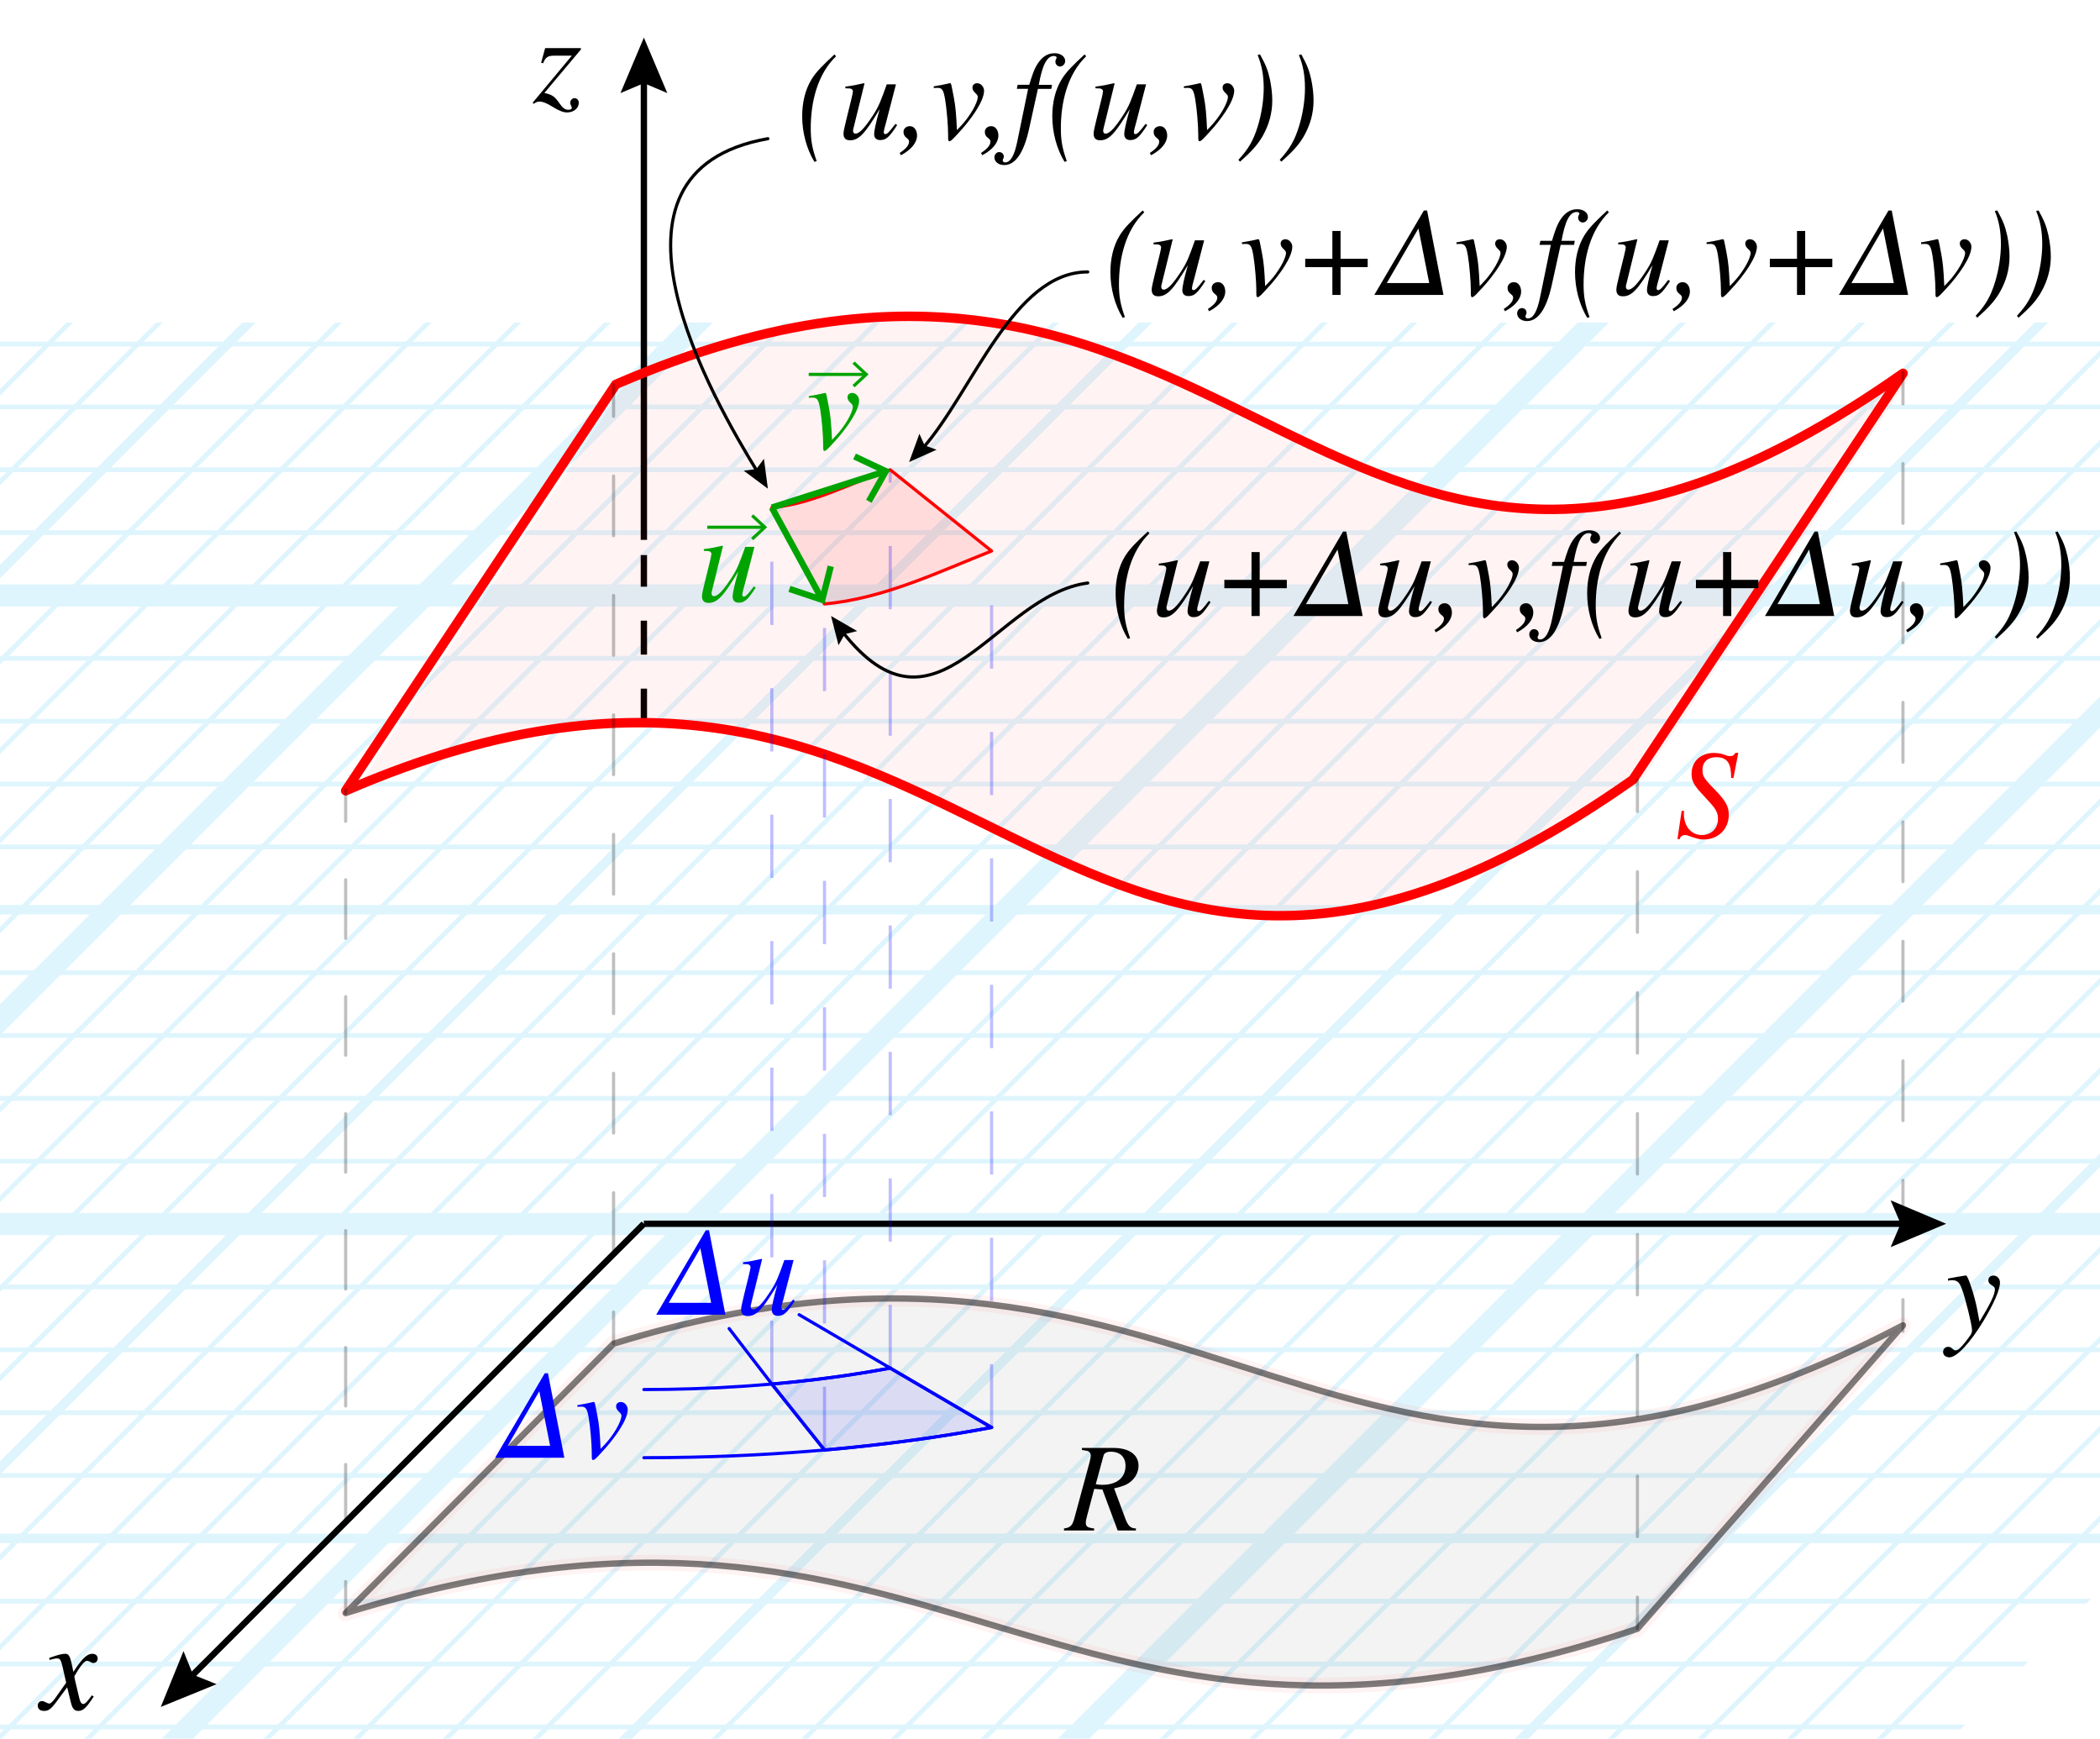 <?xml version="1.0" encoding="utf-8"?>
<!-- Generator: Adobe Illustrator 25.4.1, SVG Export Plug-In . SVG Version: 6.00 Build 0)  -->
<svg version="1.1" xmlns="http://www.w3.org/2000/svg" xmlns:xlink="http://www.w3.org/1999/xlink" x="0px" y="0px"
	 viewBox="0 0 66.423 54.994" enable-background="new 0 0 66.423 54.994" xml:space="preserve">
<g id="Graph_paper_slanted" opacity="0.5">
	<g id="Clipped_grid_00000003068028900943026870000011536296927355263674_">
		<defs>
			<polygon id="SVGID_1_" points="48.174,68.531 -62.725,68.531 -4.395,10.201 106.504,10.201 			"/>
		</defs>
		<clipPath id="SVGID_00000010302420523145126890000014651421725917542289_">
			<use xlink:href="#SVGID_1_"  overflow="visible"/>
		</clipPath>
		
			<g id="Grid_00000142891597197125820610000009767860333217090727_" opacity="0.25" clip-path="url(#SVGID_00000010302420523145126890000014651421725917542289_)">
			<g id="Horizontal_1_mm_00000151508609497893311650000018408800186222605470_">
				
					<line fill="none" stroke="#00ABEB" stroke-width="0.15" stroke-miterlimit="10" x1="-33.925" y1="-18.937" x2="192.916" y2="-18.937"/>
				
					<line fill="none" stroke="#00ABEB" stroke-width="0.15" stroke-miterlimit="10" x1="-31.937" y1="-20.926" x2="194.904" y2="-20.926"/>
				
					<line fill="none" stroke="#00ABEB" stroke-width="0.15" stroke-miterlimit="10" x1="-151.214" y1="98.351" x2="75.627" y2="98.351"/>
				
					<line fill="none" stroke="#00ABEB" stroke-width="0.15" stroke-miterlimit="10" x1="-149.226" y1="96.362" x2="77.615" y2="96.362"/>
				
					<line fill="none" stroke="#00ABEB" stroke-width="0.15" stroke-miterlimit="10" x1="-147.238" y1="94.375" x2="79.603" y2="94.375"/>
				
					<line fill="none" stroke="#00ABEB" stroke-width="0.15" stroke-miterlimit="10" x1="-145.25" y1="92.387" x2="81.591" y2="92.387"/>
				
					<line fill="none" stroke="#00ABEB" stroke-width="0.15" stroke-miterlimit="10" x1="-143.262" y1="90.399" x2="83.579" y2="90.399"/>
				
					<line fill="none" stroke="#00ABEB" stroke-width="0.15" stroke-miterlimit="10" x1="-141.274" y1="88.411" x2="85.567" y2="88.411"/>
				
					<line fill="none" stroke="#00ABEB" stroke-width="0.15" stroke-miterlimit="10" x1="-139.286" y1="86.423" x2="87.555" y2="86.423"/>
				
					<line fill="none" stroke="#00ABEB" stroke-width="0.15" stroke-miterlimit="10" x1="-137.299" y1="84.436" x2="89.542" y2="84.436"/>
				
					<line fill="none" stroke="#00ABEB" stroke-width="0.15" stroke-miterlimit="10" x1="-135.31" y1="82.447" x2="91.531" y2="82.447"/>
				
					<line fill="none" stroke="#00ABEB" stroke-width="0.15" stroke-miterlimit="10" x1="-133.322" y1="80.459" x2="93.519" y2="80.459"/>
				
					<line fill="none" stroke="#00ABEB" stroke-width="0.15" stroke-miterlimit="10" x1="-131.334" y1="78.471" x2="95.506" y2="78.471"/>
				
					<line fill="none" stroke="#00ABEB" stroke-width="0.15" stroke-miterlimit="10" x1="-129.346" y1="76.483" x2="97.495" y2="76.483"/>
				
					<line fill="none" stroke="#00ABEB" stroke-width="0.15" stroke-miterlimit="10" x1="-127.358" y1="74.495" x2="99.483" y2="74.495"/>
				
					<line fill="none" stroke="#00ABEB" stroke-width="0.15" stroke-miterlimit="10" x1="-125.371" y1="72.508" x2="101.47" y2="72.508"/>
				
					<line fill="none" stroke="#00ABEB" stroke-width="0.15" stroke-miterlimit="10" x1="-123.382" y1="70.52" x2="103.458" y2="70.52"/>
				
					<line fill="none" stroke="#00ABEB" stroke-width="0.15" stroke-miterlimit="10" x1="-121.394" y1="68.531" x2="105.447" y2="68.531"/>
				
					<line fill="none" stroke="#00ABEB" stroke-width="0.15" stroke-miterlimit="10" x1="-119.407" y1="66.544" x2="107.434" y2="66.544"/>
				
					<line fill="none" stroke="#00ABEB" stroke-width="0.15" stroke-miterlimit="10" x1="-117.419" y1="64.556" x2="109.422" y2="64.556"/>
				
					<line fill="none" stroke="#00ABEB" stroke-width="0.15" stroke-miterlimit="10" x1="-115.43" y1="62.568" x2="111.41" y2="62.568"/>
				
					<line fill="none" stroke="#00ABEB" stroke-width="0.15" stroke-miterlimit="10" x1="-113.443" y1="60.58" x2="113.398" y2="60.58"/>
				
					<line fill="none" stroke="#00ABEB" stroke-width="0.15" stroke-miterlimit="10" x1="-111.455" y1="58.592" x2="115.386" y2="58.592"/>
				
					<line fill="none" stroke="#00ABEB" stroke-width="0.15" stroke-miterlimit="10" x1="-109.466" y1="56.603" x2="117.374" y2="56.603"/>
				
					<line fill="none" stroke="#00ABEB" stroke-width="0.15" stroke-miterlimit="10" x1="-107.479" y1="54.616" x2="119.362" y2="54.616"/>
				
					<line fill="none" stroke="#00ABEB" stroke-width="0.15" stroke-miterlimit="10" x1="-105.491" y1="52.628" x2="121.35" y2="52.628"/>
				
					<line fill="none" stroke="#00ABEB" stroke-width="0.15" stroke-miterlimit="10" x1="-103.503" y1="50.64" x2="123.338" y2="50.64"/>
				
					<line fill="none" stroke="#00ABEB" stroke-width="0.15" stroke-miterlimit="10" x1="-101.515" y1="48.652" x2="125.326" y2="48.652"/>
				
					<line fill="none" stroke="#00ABEB" stroke-width="0.15" stroke-miterlimit="10" x1="-99.527" y1="46.664" x2="127.314" y2="46.664"/>
				
					<line fill="none" stroke="#00ABEB" stroke-width="0.15" stroke-miterlimit="10" x1="-97.539" y1="44.677" x2="129.301" y2="44.677"/>
				
					<line fill="none" stroke="#00ABEB" stroke-width="0.15" stroke-miterlimit="10" x1="-95.551" y1="42.688" x2="131.29" y2="42.688"/>
				
					<line fill="none" stroke="#00ABEB" stroke-width="0.15" stroke-miterlimit="10" x1="-93.563" y1="40.7" x2="133.278" y2="40.7"/>
				
					<line fill="none" stroke="#00ABEB" stroke-width="0.15" stroke-miterlimit="10" x1="-91.576" y1="38.713" x2="135.265" y2="38.713"/>
				
					<line fill="none" stroke="#00ABEB" stroke-width="0.15" stroke-miterlimit="10" x1="-89.587" y1="36.725" x2="137.253" y2="36.725"/>
				
					<line fill="none" stroke="#00ABEB" stroke-width="0.15" stroke-miterlimit="10" x1="-87.599" y1="34.737" x2="139.242" y2="34.737"/>
				
					<line fill="none" stroke="#00ABEB" stroke-width="0.15" stroke-miterlimit="10" x1="-85.612" y1="32.749" x2="141.229" y2="32.749"/>
				
					<line fill="none" stroke="#00ABEB" stroke-width="0.15" stroke-miterlimit="10" x1="-83.624" y1="30.761" x2="143.217" y2="30.761"/>
				
					<line fill="none" stroke="#00ABEB" stroke-width="0.15" stroke-miterlimit="10" x1="-81.635" y1="28.773" x2="145.205" y2="28.773"/>
				
					<line fill="none" stroke="#00ABEB" stroke-width="0.15" stroke-miterlimit="10" x1="-79.648" y1="26.785" x2="147.193" y2="26.785"/>
				
					<line fill="none" stroke="#00ABEB" stroke-width="0.15" stroke-miterlimit="10" x1="-77.66" y1="24.797" x2="149.181" y2="24.797"/>
				
					<line fill="none" stroke="#00ABEB" stroke-width="0.15" stroke-miterlimit="10" x1="-75.672" y1="22.809" x2="151.169" y2="22.809"/>
				
					<line fill="none" stroke="#00ABEB" stroke-width="0.15" stroke-miterlimit="10" x1="-73.684" y1="20.821" x2="153.157" y2="20.821"/>
				
					<line fill="none" stroke="#00ABEB" stroke-width="0.15" stroke-miterlimit="10" x1="-71.696" y1="18.833" x2="155.145" y2="18.833"/>
				
					<line fill="none" stroke="#00ABEB" stroke-width="0.15" stroke-miterlimit="10" x1="-69.708" y1="16.846" x2="157.133" y2="16.846"/>
				
					<line fill="none" stroke="#00ABEB" stroke-width="0.15" stroke-miterlimit="10" x1="-67.72" y1="14.857" x2="159.121" y2="14.857"/>
				
					<line fill="none" stroke="#00ABEB" stroke-width="0.15" stroke-miterlimit="10" x1="-65.732" y1="12.869" x2="161.109" y2="12.869"/>
				
					<line fill="none" stroke="#00ABEB" stroke-width="0.15" stroke-miterlimit="10" x1="-63.744" y1="10.882" x2="163.096" y2="10.882"/>
				
					<line fill="none" stroke="#00ABEB" stroke-width="0.15" stroke-miterlimit="10" x1="-61.756" y1="8.894" x2="165.085" y2="8.894"/>
				
					<line fill="none" stroke="#00ABEB" stroke-width="0.15" stroke-miterlimit="10" x1="-59.768" y1="6.905" x2="167.073" y2="6.905"/>
				
					<line fill="none" stroke="#00ABEB" stroke-width="0.15" stroke-miterlimit="10" x1="-57.781" y1="4.918" x2="169.06" y2="4.918"/>
				
					<line fill="none" stroke="#00ABEB" stroke-width="0.15" stroke-miterlimit="10" x1="-55.792" y1="2.93" x2="171.048" y2="2.93"/>
				
					<line fill="none" stroke="#00ABEB" stroke-width="0.15" stroke-miterlimit="10" x1="-53.804" y1="0.942" x2="173.037" y2="0.942"/>
				
					<line fill="none" stroke="#00ABEB" stroke-width="0.15" stroke-miterlimit="10" x1="-51.817" y1="-1.046" x2="175.024" y2="-1.046"/>
				
					<line fill="none" stroke="#00ABEB" stroke-width="0.15" stroke-miterlimit="10" x1="-49.829" y1="-3.034" x2="177.012" y2="-3.034"/>
				<line fill="none" stroke="#00ABEB" stroke-width="0.15" stroke-miterlimit="10" x1="-47.84" y1="-5.022" x2="179" y2="-5.022"/>
				
					<line fill="none" stroke="#00ABEB" stroke-width="0.15" stroke-miterlimit="10" x1="-45.853" y1="-7.01" x2="180.988" y2="-7.01"/>
				
					<line fill="none" stroke="#00ABEB" stroke-width="0.15" stroke-miterlimit="10" x1="-43.864" y1="-8.998" x2="182.976" y2="-8.998"/>
				
					<line fill="none" stroke="#00ABEB" stroke-width="0.15" stroke-miterlimit="10" x1="-41.877" y1="-10.986" x2="184.964" y2="-10.986"/>
				
					<line fill="none" stroke="#00ABEB" stroke-width="0.15" stroke-miterlimit="10" x1="-39.889" y1="-12.974" x2="186.952" y2="-12.974"/>
				
					<line fill="none" stroke="#00ABEB" stroke-width="0.15" stroke-miterlimit="10" x1="-37.901" y1="-14.962" x2="188.94" y2="-14.962"/>
				
					<line fill="none" stroke="#00ABEB" stroke-width="0.15" stroke-miterlimit="10" x1="-35.913" y1="-16.949" x2="190.928" y2="-16.949"/>
			</g>
			<g id="Vertical_1_mm_00000181073523592228201180000012361058669048395659_">
				<g>
					
						<line fill="none" stroke="#00ABEB" stroke-width="0.15" stroke-miterlimit="10" x1="-151.129" y1="98.341" x2="-31.809" y2="-20.978"/>
				</g>
				
					<line fill="none" stroke="#00ABEB" stroke-width="0.15" stroke-miterlimit="10" x1="-148.295" y1="98.341" x2="-28.975" y2="-20.978"/>
				
					<line fill="none" stroke="#00ABEB" stroke-width="0.15" stroke-miterlimit="10" x1="-145.46" y1="98.341" x2="-26.14" y2="-20.978"/>
				
					<line fill="none" stroke="#00ABEB" stroke-width="0.15" stroke-miterlimit="10" x1="-142.625" y1="98.341" x2="-23.305" y2="-20.978"/>
				
					<line fill="none" stroke="#00ABEB" stroke-width="0.15" stroke-miterlimit="10" x1="-139.791" y1="98.341" x2="-20.471" y2="-20.978"/>
				
					<line fill="none" stroke="#00ABEB" stroke-width="0.15" stroke-miterlimit="10" x1="-136.956" y1="98.341" x2="-17.636" y2="-20.978"/>
				
					<line fill="none" stroke="#00ABEB" stroke-width="0.15" stroke-miterlimit="10" x1="-134.121" y1="98.341" x2="-14.801" y2="-20.978"/>
				
					<line fill="none" stroke="#00ABEB" stroke-width="0.15" stroke-miterlimit="10" x1="-131.287" y1="98.341" x2="-11.967" y2="-20.978"/>
				
					<line fill="none" stroke="#00ABEB" stroke-width="0.15" stroke-miterlimit="10" x1="-128.452" y1="98.341" x2="-9.132" y2="-20.978"/>
				
					<line fill="none" stroke="#00ABEB" stroke-width="0.15" stroke-miterlimit="10" x1="-125.618" y1="98.341" x2="-6.298" y2="-20.978"/>
				
					<line fill="none" stroke="#00ABEB" stroke-width="0.15" stroke-miterlimit="10" x1="-122.783" y1="98.341" x2="-3.463" y2="-20.978"/>
				
					<line fill="none" stroke="#00ABEB" stroke-width="0.15" stroke-miterlimit="10" x1="-119.948" y1="98.341" x2="-0.628" y2="-20.978"/>
				
					<line fill="none" stroke="#00ABEB" stroke-width="0.15" stroke-miterlimit="10" x1="-117.114" y1="98.341" x2="2.206" y2="-20.978"/>
				
					<line fill="none" stroke="#00ABEB" stroke-width="0.15" stroke-miterlimit="10" x1="-114.279" y1="98.341" x2="5.041" y2="-20.978"/>
				
					<line fill="none" stroke="#00ABEB" stroke-width="0.15" stroke-miterlimit="10" x1="-111.444" y1="98.341" x2="7.876" y2="-20.978"/>
				
					<line fill="none" stroke="#00ABEB" stroke-width="0.15" stroke-miterlimit="10" x1="-108.61" y1="98.341" x2="10.71" y2="-20.978"/>
				
					<line fill="none" stroke="#00ABEB" stroke-width="0.15" stroke-miterlimit="10" x1="-105.775" y1="98.341" x2="13.545" y2="-20.978"/>
				
					<line fill="none" stroke="#00ABEB" stroke-width="0.15" stroke-miterlimit="10" x1="-102.94" y1="98.341" x2="16.38" y2="-20.978"/>
				
					<line fill="none" stroke="#00ABEB" stroke-width="0.15" stroke-miterlimit="10" x1="-100.106" y1="98.341" x2="19.214" y2="-20.978"/>
				
					<line fill="none" stroke="#00ABEB" stroke-width="0.15" stroke-miterlimit="10" x1="-97.271" y1="98.341" x2="22.049" y2="-20.978"/>
				
					<line fill="none" stroke="#00ABEB" stroke-width="0.15" stroke-miterlimit="10" x1="-94.436" y1="98.341" x2="24.884" y2="-20.978"/>
				
					<line fill="none" stroke="#00ABEB" stroke-width="0.15" stroke-miterlimit="10" x1="-91.602" y1="98.341" x2="27.718" y2="-20.978"/>
				
					<line fill="none" stroke="#00ABEB" stroke-width="0.15" stroke-miterlimit="10" x1="-88.767" y1="98.341" x2="30.553" y2="-20.978"/>
				
					<line fill="none" stroke="#00ABEB" stroke-width="0.15" stroke-miterlimit="10" x1="-85.932" y1="98.341" x2="33.388" y2="-20.978"/>
				
					<line fill="none" stroke="#00ABEB" stroke-width="0.15" stroke-miterlimit="10" x1="-83.098" y1="98.341" x2="36.222" y2="-20.978"/>
				
					<line fill="none" stroke="#00ABEB" stroke-width="0.15" stroke-miterlimit="10" x1="-80.263" y1="98.341" x2="39.057" y2="-20.978"/>
				
					<line fill="none" stroke="#00ABEB" stroke-width="0.15" stroke-miterlimit="10" x1="-77.429" y1="98.341" x2="41.891" y2="-20.978"/>
				
					<line fill="none" stroke="#00ABEB" stroke-width="0.15" stroke-miterlimit="10" x1="-74.594" y1="98.341" x2="44.726" y2="-20.978"/>
				
					<line fill="none" stroke="#00ABEB" stroke-width="0.15" stroke-miterlimit="10" x1="-71.759" y1="98.341" x2="47.561" y2="-20.978"/>
				
					<line fill="none" stroke="#00ABEB" stroke-width="0.15" stroke-miterlimit="10" x1="-68.925" y1="98.341" x2="50.395" y2="-20.978"/>
				
					<line fill="none" stroke="#00ABEB" stroke-width="0.15" stroke-miterlimit="10" x1="-66.09" y1="98.341" x2="53.23" y2="-20.978"/>
				
					<line fill="none" stroke="#00ABEB" stroke-width="0.15" stroke-miterlimit="10" x1="-63.255" y1="98.341" x2="56.065" y2="-20.978"/>
				
					<line fill="none" stroke="#00ABEB" stroke-width="0.15" stroke-miterlimit="10" x1="-60.421" y1="98.341" x2="58.899" y2="-20.978"/>
				
					<line fill="none" stroke="#00ABEB" stroke-width="0.15" stroke-miterlimit="10" x1="-57.586" y1="98.341" x2="61.734" y2="-20.978"/>
				
					<line fill="none" stroke="#00ABEB" stroke-width="0.15" stroke-miterlimit="10" x1="-54.751" y1="98.341" x2="64.569" y2="-20.978"/>
				
					<line fill="none" stroke="#00ABEB" stroke-width="0.15" stroke-miterlimit="10" x1="-51.917" y1="98.341" x2="67.403" y2="-20.978"/>
				
					<line fill="none" stroke="#00ABEB" stroke-width="0.15" stroke-miterlimit="10" x1="-49.082" y1="98.341" x2="70.238" y2="-20.978"/>
				
					<line fill="none" stroke="#00ABEB" stroke-width="0.15" stroke-miterlimit="10" x1="-46.247" y1="98.341" x2="73.073" y2="-20.978"/>
				
					<line fill="none" stroke="#00ABEB" stroke-width="0.15" stroke-miterlimit="10" x1="-43.413" y1="98.341" x2="75.907" y2="-20.978"/>
				
					<line fill="none" stroke="#00ABEB" stroke-width="0.15" stroke-miterlimit="10" x1="-40.578" y1="98.341" x2="78.742" y2="-20.978"/>
				
					<line fill="none" stroke="#00ABEB" stroke-width="0.15" stroke-miterlimit="10" x1="-37.744" y1="98.341" x2="81.576" y2="-20.978"/>
				
					<line fill="none" stroke="#00ABEB" stroke-width="0.15" stroke-miterlimit="10" x1="-34.909" y1="98.341" x2="84.411" y2="-20.978"/>
				
					<line fill="none" stroke="#00ABEB" stroke-width="0.15" stroke-miterlimit="10" x1="-32.074" y1="98.341" x2="87.246" y2="-20.978"/>
				
					<line fill="none" stroke="#00ABEB" stroke-width="0.15" stroke-miterlimit="10" x1="-29.24" y1="98.341" x2="90.08" y2="-20.978"/>
				
					<line fill="none" stroke="#00ABEB" stroke-width="0.15" stroke-miterlimit="10" x1="-26.405" y1="98.341" x2="92.915" y2="-20.978"/>
				
					<line fill="none" stroke="#00ABEB" stroke-width="0.15" stroke-miterlimit="10" x1="-23.57" y1="98.341" x2="95.75" y2="-20.978"/>
				
					<line fill="none" stroke="#00ABEB" stroke-width="0.15" stroke-miterlimit="10" x1="-20.736" y1="98.341" x2="98.584" y2="-20.978"/>
				
					<line fill="none" stroke="#00ABEB" stroke-width="0.15" stroke-miterlimit="10" x1="-17.901" y1="98.341" x2="101.419" y2="-20.978"/>
				
					<line fill="none" stroke="#00ABEB" stroke-width="0.15" stroke-miterlimit="10" x1="-15.066" y1="98.341" x2="104.254" y2="-20.978"/>
				
					<line fill="none" stroke="#00ABEB" stroke-width="0.15" stroke-miterlimit="10" x1="-12.232" y1="98.341" x2="107.088" y2="-20.978"/>
				
					<line fill="none" stroke="#00ABEB" stroke-width="0.15" stroke-miterlimit="10" x1="-9.397" y1="98.341" x2="109.923" y2="-20.978"/>
				
					<line fill="none" stroke="#00ABEB" stroke-width="0.15" stroke-miterlimit="10" x1="-6.562" y1="98.341" x2="112.758" y2="-20.978"/>
				
					<line fill="none" stroke="#00ABEB" stroke-width="0.15" stroke-miterlimit="10" x1="-3.728" y1="98.341" x2="115.592" y2="-20.978"/>
				
					<line fill="none" stroke="#00ABEB" stroke-width="0.15" stroke-miterlimit="10" x1="-0.893" y1="98.341" x2="118.427" y2="-20.978"/>
				
					<line fill="none" stroke="#00ABEB" stroke-width="0.15" stroke-miterlimit="10" x1="1.942" y1="98.341" x2="121.262" y2="-20.978"/>
				
					<line fill="none" stroke="#00ABEB" stroke-width="0.15" stroke-miterlimit="10" x1="4.776" y1="98.341" x2="124.096" y2="-20.978"/>
				
					<line fill="none" stroke="#00ABEB" stroke-width="0.15" stroke-miterlimit="10" x1="7.611" y1="98.341" x2="126.931" y2="-20.978"/>
				
					<line fill="none" stroke="#00ABEB" stroke-width="0.15" stroke-miterlimit="10" x1="10.445" y1="98.341" x2="129.765" y2="-20.978"/>
				
					<line fill="none" stroke="#00ABEB" stroke-width="0.15" stroke-miterlimit="10" x1="13.28" y1="98.341" x2="132.6" y2="-20.978"/>
				
					<line fill="none" stroke="#00ABEB" stroke-width="0.15" stroke-miterlimit="10" x1="16.115" y1="98.341" x2="135.435" y2="-20.978"/>
				
					<line fill="none" stroke="#00ABEB" stroke-width="0.15" stroke-miterlimit="10" x1="18.949" y1="98.341" x2="138.269" y2="-20.978"/>
				
					<line fill="none" stroke="#00ABEB" stroke-width="0.15" stroke-miterlimit="10" x1="21.784" y1="98.341" x2="141.104" y2="-20.978"/>
				
					<line fill="none" stroke="#00ABEB" stroke-width="0.15" stroke-miterlimit="10" x1="24.619" y1="98.341" x2="143.939" y2="-20.978"/>
				
					<line fill="none" stroke="#00ABEB" stroke-width="0.15" stroke-miterlimit="10" x1="27.453" y1="98.341" x2="146.773" y2="-20.978"/>
				
					<line fill="none" stroke="#00ABEB" stroke-width="0.15" stroke-miterlimit="10" x1="30.288" y1="98.341" x2="149.608" y2="-20.978"/>
				
					<line fill="none" stroke="#00ABEB" stroke-width="0.15" stroke-miterlimit="10" x1="33.123" y1="98.341" x2="152.443" y2="-20.978"/>
				
					<line fill="none" stroke="#00ABEB" stroke-width="0.15" stroke-miterlimit="10" x1="35.957" y1="98.341" x2="155.277" y2="-20.978"/>
				
					<line fill="none" stroke="#00ABEB" stroke-width="0.15" stroke-miterlimit="10" x1="38.792" y1="98.341" x2="158.112" y2="-20.978"/>
				
					<line fill="none" stroke="#00ABEB" stroke-width="0.15" stroke-miterlimit="10" x1="41.627" y1="98.341" x2="160.947" y2="-20.978"/>
				
					<line fill="none" stroke="#00ABEB" stroke-width="0.15" stroke-miterlimit="10" x1="44.461" y1="98.341" x2="163.781" y2="-20.978"/>
				
					<line fill="none" stroke="#00ABEB" stroke-width="0.15" stroke-miterlimit="10" x1="47.296" y1="98.341" x2="166.616" y2="-20.978"/>
				
					<line fill="none" stroke="#00ABEB" stroke-width="0.15" stroke-miterlimit="10" x1="50.131" y1="98.341" x2="169.451" y2="-20.978"/>
				
					<line fill="none" stroke="#00ABEB" stroke-width="0.15" stroke-miterlimit="10" x1="52.965" y1="98.341" x2="172.285" y2="-20.978"/>
				
					<line fill="none" stroke="#00ABEB" stroke-width="0.15" stroke-miterlimit="10" x1="55.8" y1="98.341" x2="175.12" y2="-20.978"/>
				
					<line fill="none" stroke="#00ABEB" stroke-width="0.15" stroke-miterlimit="10" x1="58.634" y1="98.341" x2="177.954" y2="-20.978"/>
				
					<line fill="none" stroke="#00ABEB" stroke-width="0.15" stroke-miterlimit="10" x1="61.469" y1="98.341" x2="180.789" y2="-20.978"/>
				
					<line fill="none" stroke="#00ABEB" stroke-width="0.15" stroke-miterlimit="10" x1="64.304" y1="98.341" x2="183.624" y2="-20.978"/>
				
					<line fill="none" stroke="#00ABEB" stroke-width="0.15" stroke-miterlimit="10" x1="67.138" y1="98.341" x2="186.458" y2="-20.978"/>
				
					<line fill="none" stroke="#00ABEB" stroke-width="0.15" stroke-miterlimit="10" x1="69.973" y1="98.341" x2="189.293" y2="-20.978"/>
				
					<line fill="none" stroke="#00ABEB" stroke-width="0.15" stroke-miterlimit="10" x1="72.808" y1="98.341" x2="192.128" y2="-20.978"/>
				
					<line fill="none" stroke="#00ABEB" stroke-width="0.15" stroke-miterlimit="10" x1="75.642" y1="98.341" x2="194.962" y2="-20.978"/>
			</g>
			<g id="Horizontal_5_mm_00000011735556503592991880000008134099091165005186_">
				
					<line fill="none" stroke="#00ABEB" stroke-width="0.3" stroke-miterlimit="10" x1="-151.489" y1="98.351" x2="75.627" y2="98.351"/>
				
					<line fill="none" stroke="#00ABEB" stroke-width="0.3" stroke-miterlimit="10" x1="-141.549" y1="88.411" x2="85.567" y2="88.411"/>
				
					<line fill="none" stroke="#00ABEB" stroke-width="0.3" stroke-miterlimit="10" x1="-131.609" y1="78.471" x2="95.506" y2="78.471"/>
				
					<line fill="none" stroke="#00ABEB" stroke-width="0.3" stroke-miterlimit="10" x1="-121.669" y1="68.531" x2="105.447" y2="68.531"/>
				
					<line fill="none" stroke="#00ABEB" stroke-width="0.3" stroke-miterlimit="10" x1="-111.73" y1="58.592" x2="115.386" y2="58.592"/>
				
					<line fill="none" stroke="#00ABEB" stroke-width="0.3" stroke-miterlimit="10" x1="-101.79" y1="48.652" x2="125.326" y2="48.652"/>
				
					<line fill="none" stroke="#00ABEB" stroke-width="0.3" stroke-miterlimit="10" x1="-91.85" y1="38.713" x2="135.265" y2="38.713"/>
				
					<line fill="none" stroke="#00ABEB" stroke-width="0.3" stroke-miterlimit="10" x1="-81.91" y1="28.773" x2="145.205" y2="28.773"/>
				
					<line fill="none" stroke="#00ABEB" stroke-width="0.3" stroke-miterlimit="10" x1="-71.971" y1="18.833" x2="155.145" y2="18.833"/>
				
					<line fill="none" stroke="#00ABEB" stroke-width="0.3" stroke-miterlimit="10" x1="-62.031" y1="8.894" x2="165.085" y2="8.894"/>
				
					<line fill="none" stroke="#00ABEB" stroke-width="0.3" stroke-miterlimit="10" x1="-52.092" y1="-1.046" x2="175.024" y2="-1.046"/>
			</g>
			<g id="Vertical_5_mm_00000064346364918789686960000003233481195482251947_">
				
					<line fill="none" stroke="#00ABEB" stroke-width="0.3" stroke-miterlimit="10" x1="-151.129" y1="98.341" x2="-31.616" y2="-21.171"/>
				
					<line fill="none" stroke="#00ABEB" stroke-width="0.3" stroke-miterlimit="10" x1="-136.956" y1="98.341" x2="-17.443" y2="-21.171"/>
				
					<line fill="none" stroke="#00ABEB" stroke-width="0.3" stroke-miterlimit="10" x1="-122.783" y1="98.341" x2="-3.27" y2="-21.171"/>
				
					<line fill="none" stroke="#00ABEB" stroke-width="0.3" stroke-miterlimit="10" x1="-108.61" y1="98.341" x2="10.903" y2="-21.171"/>
				
					<line fill="none" stroke="#00ABEB" stroke-width="0.3" stroke-miterlimit="10" x1="-94.436" y1="98.341" x2="25.077" y2="-21.171"/>
				
					<line fill="none" stroke="#00ABEB" stroke-width="0.3" stroke-miterlimit="10" x1="-80.263" y1="98.341" x2="39.25" y2="-21.171"/>
				
					<line fill="none" stroke="#00ABEB" stroke-width="0.3" stroke-miterlimit="10" x1="-66.09" y1="98.341" x2="53.423" y2="-21.171"/>
				
					<line fill="none" stroke="#00ABEB" stroke-width="0.3" stroke-miterlimit="10" x1="-51.917" y1="98.341" x2="67.596" y2="-21.171"/>
				
					<line fill="none" stroke="#00ABEB" stroke-width="0.3" stroke-miterlimit="10" x1="-37.744" y1="98.341" x2="81.769" y2="-21.171"/>
				
					<line fill="none" stroke="#00ABEB" stroke-width="0.3" stroke-miterlimit="10" x1="-23.57" y1="98.341" x2="95.943" y2="-21.171"/>
				
					<line fill="none" stroke="#00ABEB" stroke-width="0.3" stroke-miterlimit="10" x1="-9.397" y1="98.341" x2="110.116" y2="-21.171"/>
				
					<line fill="none" stroke="#00ABEB" stroke-width="0.3" stroke-miterlimit="10" x1="4.776" y1="98.341" x2="124.289" y2="-21.171"/>
				
					<line fill="none" stroke="#00ABEB" stroke-width="0.3" stroke-miterlimit="10" x1="18.949" y1="98.341" x2="138.462" y2="-21.171"/>
				
					<line fill="none" stroke="#00ABEB" stroke-width="0.3" stroke-miterlimit="10" x1="33.123" y1="98.341" x2="152.636" y2="-21.171"/>
				
					<line fill="none" stroke="#00ABEB" stroke-width="0.3" stroke-miterlimit="10" x1="47.296" y1="98.341" x2="166.809" y2="-21.171"/>
				
					<line fill="none" stroke="#00ABEB" stroke-width="0.3" stroke-miterlimit="10" x1="61.469" y1="98.341" x2="180.982" y2="-21.171"/>
				
					<line fill="none" stroke="#00ABEB" stroke-width="0.3" stroke-miterlimit="10" x1="75.642" y1="98.341" x2="195.155" y2="-21.171"/>
			</g>
			<g id="Horizontal_10_mm_00000163045836177147705350000008480455355013810362_">
				
					<line id="_x31_9_00000057116790517712807720000015084113881736219806_" fill="none" stroke="#00ABEB" stroke-width="0.7" stroke-miterlimit="10" x1="-151.489" y1="98.351" x2="75.627" y2="98.351"/>
				
					<line id="_x32_0_00000024685878617286333290000013167547815532084100_" fill="none" stroke="#00ABEB" stroke-width="0.7" stroke-miterlimit="10" x1="-131.609" y1="78.471" x2="95.506" y2="78.471"/>
				
					<line id="_x32_1_00000138564813020868535020000012777939180148238773_" fill="none" stroke="#00ABEB" stroke-width="0.7" stroke-miterlimit="10" x1="-111.73" y1="58.592" x2="115.386" y2="58.592"/>
				
					<line id="_x32_2_00000052807586205252870140000014502512662559454639_" fill="none" stroke="#00ABEB" stroke-width="0.7" stroke-miterlimit="10" x1="-91.85" y1="38.713" x2="135.265" y2="38.713"/>
				
					<line id="_x32_3_00000051376893246677475670000009295515732899575694_" fill="none" stroke="#00ABEB" stroke-width="0.7" stroke-miterlimit="10" x1="-71.971" y1="18.833" x2="155.145" y2="18.833"/>
				
					<line id="_x32_4_00000099657911357833521510000007853591198542098087_" fill="none" stroke="#00ABEB" stroke-width="0.7" stroke-miterlimit="10" x1="-52.092" y1="-1.046" x2="175.024" y2="-1.046"/>
				
					<line id="_x32_5_00000155127691660191171140000008292164438978366870_" fill="none" stroke="#00ABEB" stroke-width="0.7" stroke-miterlimit="10" x1="-32.212" y1="-20.926" x2="194.904" y2="-20.926"/>
			</g>
			<g id="Vertical_10_mm_00000134969164297783457920000010833503864539426239_">
				
					<line id="_x30__00000151539528360119995570000005083818057555393183_" fill="none" stroke="#00ABEB" stroke-width="0.7" stroke-miterlimit="10" x1="-151.129" y1="98.341" x2="-31.616" y2="-21.171"/>
				
					<line id="_x31__00000021823889366233599640000011971139016478256513_" fill="none" stroke="#00ABEB" stroke-width="0.7" stroke-miterlimit="10" x1="-122.783" y1="98.341" x2="-3.27" y2="-21.171"/>
				
					<line id="_x32__00000071550223824624162640000006130814236846722696_" fill="none" stroke="#00ABEB" stroke-width="0.7" stroke-miterlimit="10" x1="-94.436" y1="98.341" x2="25.077" y2="-21.171"/>
				
					<line id="_x33__00000042015976804734918030000005045165563697445304_" fill="none" stroke="#00ABEB" stroke-width="0.7" stroke-miterlimit="10" x1="-66.09" y1="98.341" x2="53.423" y2="-21.171"/>
				
					<line id="_x34__00000081637789328126233800000002486991317463304126_" fill="none" stroke="#00ABEB" stroke-width="0.7" stroke-miterlimit="10" x1="-37.744" y1="98.341" x2="81.769" y2="-21.171"/>
				
					<line id="_x35__00000051353690731882489090000004794744233340785543_" fill="none" stroke="#00ABEB" stroke-width="0.7" stroke-miterlimit="10" x1="-9.397" y1="98.341" x2="110.116" y2="-21.171"/>
				
					<line id="_x36__00000011745311307505536660000010485558803267122343_" fill="none" stroke="#00ABEB" stroke-width="0.7" stroke-miterlimit="10" x1="18.949" y1="98.341" x2="138.462" y2="-21.171"/>
				
					<line id="_x37__00000045602144989735358580000003937589459941247142_" fill="none" stroke="#00ABEB" stroke-width="0.7" stroke-miterlimit="10" x1="47.296" y1="98.341" x2="166.809" y2="-21.171"/>
				
					<line id="_x38__00000047029857857898873560000014194396358708286345_" fill="none" stroke="#00ABEB" stroke-width="0.7" stroke-miterlimit="10" x1="75.642" y1="98.341" x2="195.155" y2="-21.171"/>
			</g>
		</g>
	</g>
</g>
<g id="Axis">
	<g id="lines">
		<g>
			<g>
				
					<line fill="none" stroke="#000000" stroke-width="0.2" stroke-miterlimit="10" x1="20.366" y1="38.703" x2="60.363" y2="38.703"/>
				<g>
					<polygon points="59.801,39.443 60.116,38.703 59.801,37.962 61.557,38.703 					"/>
				</g>
			</g>
		</g>
		<g>
			<g>
				
					<line fill="none" stroke="#000000" stroke-width="0.2" stroke-miterlimit="10" x1="20.366" y1="38.703" x2="5.931" y2="53.138"/>
				<g>
					<polygon points="5.804,52.218 6.105,52.964 6.851,53.265 5.086,53.983 					"/>
				</g>
			</g>
		</g>
		<g>
			<g>
				
					<line fill="none" stroke="#000000" stroke-width="0.2" stroke-miterlimit="10" x1="20.366" y1="17.074" x2="20.366" y2="2.383"/>
				<g>
					<polygon points="21.107,2.944 20.366,2.63 19.625,2.944 20.366,1.189 					"/>
				</g>
			</g>
		</g>
		<path fill="none" stroke="#000000" stroke-width="0.2" stroke-miterlimit="10" d="M20.366,22.779"/>
		<path fill="none" stroke="#000000" stroke-width="0.2" stroke-miterlimit="10" d="M20.366,38.703"/>
		<g>
			<g>
				
					<line fill="none" stroke="#000000" stroke-width="0.2" stroke-miterlimit="10" x1="20.366" y1="22.779" x2="20.366" y2="21.779"/>
				
					<line fill="none" stroke="#000000" stroke-width="0.2" stroke-miterlimit="10" stroke-dasharray="1.075,1.075" x1="20.366" y1="20.704" x2="20.366" y2="19.092"/>
				
					<line fill="none" stroke="#000000" stroke-width="0.2" stroke-miterlimit="10" x1="20.366" y1="18.555" x2="20.366" y2="17.555"/>
			</g>
		</g>
	</g>
	<g id="names">
		<g>
			<path d="M62.612,41.8c0.339-0.564,0.487-0.852,0.487-1.027c0-0.056-0.028-0.08-0.104-0.128c-0.08-0.052-0.104-0.092-0.104-0.156
				c0-0.088,0.068-0.148,0.16-0.148c0.12,0,0.208,0.1,0.208,0.22c0,0.228-0.192,0.667-0.524,1.219
				c-0.416,0.688-0.843,1.147-1.071,1.147c-0.12,0-0.204-0.068-0.204-0.172c0-0.088,0.068-0.16,0.156-0.16
				c0.14,0,0.14,0.112,0.244,0.112c0.052,0,0.1-0.032,0.192-0.132c0.072-0.076,0.252-0.312,0.284-0.364
				c0.024-0.048,0.04-0.096,0.04-0.14c0-0.16-0.22-1.055-0.328-1.327c-0.076-0.196-0.148-0.256-0.308-0.256
				c-0.044,0-0.08,0.004-0.124,0.016v-0.068c0.044-0.008,0.088-0.016,0.128-0.024c0.08-0.016,0.212-0.04,0.428-0.072h0.016
				c0.06,0,0.271,0.664,0.34,1.02L62.612,41.8z"/>
		</g>
		<g>
			<path d="M17.219,2.94c0.232,0.052,0.32,0.096,0.48,0.332c0.104,0.152,0.18,0.2,0.28,0.2c0.064,0,0.108-0.024,0.108-0.06
				c0-0.016-0.008-0.036-0.02-0.06c-0.024-0.048-0.032-0.08-0.032-0.112c0.004-0.068,0.068-0.136,0.132-0.136
				c0.083,0,0.14,0.06,0.14,0.148c0,0.16-0.148,0.304-0.372,0.304c-0.116,0-0.252-0.052-0.452-0.176
				c-0.188-0.116-0.315-0.168-0.419-0.168c-0.064,0-0.116,0.02-0.18,0.072l-0.036-0.036l1.239-1.487h-0.544
				c-0.208,0-0.284,0.036-0.364,0.24l-0.064-0.016l0.128-0.464h1.131v0.044L17.219,2.94z"/>
		</g>
		<g>
			<path d="M2.321,52.875c0.28-0.428,0.428-0.572,0.604-0.572c0.096,0,0.164,0.06,0.164,0.148c0,0.084-0.056,0.144-0.136,0.144
				c-0.076,0-0.112-0.068-0.208-0.068c-0.072,0-0.216,0.176-0.392,0.483c0,0.028,0.008,0.084,0.032,0.18l0.128,0.536
				c0.028,0.112,0.064,0.164,0.12,0.164c0.052,0,0.096-0.04,0.188-0.16c0.036-0.048,0.052-0.072,0.084-0.112l0.06,0.036
				c-0.232,0.36-0.336,0.456-0.488,0.456c-0.128,0-0.188-0.072-0.236-0.272l-0.116-0.476l-0.352,0.476
				c-0.176,0.236-0.256,0.272-0.38,0.272s-0.2-0.064-0.2-0.168c0-0.08,0.056-0.144,0.136-0.144c0.036,0,0.076,0.016,0.128,0.044
				c0.04,0.024,0.08,0.036,0.104,0.036c0.044,0,0.12-0.076,0.204-0.196l0.328-0.464l-0.112-0.496
				c-0.056-0.24-0.084-0.272-0.184-0.272c-0.032,0-0.08,0.008-0.156,0.028l-0.072,0.02l-0.012-0.063l0.044-0.016
				c0.244-0.088,0.376-0.116,0.468-0.116c0.1,0,0.148,0.072,0.204,0.344L2.321,52.875z"/>
		</g>
	</g>
</g>
<g id="Layer_6">
	<path opacity="0.05" fill="#FF0000" d="M51.941,24.658l8.545-12.851c-18.428,12.965-20.649-8.344-40.715,0.35l-8.545,12.851
		C31.292,16.315,33.514,37.623,51.941,24.658z"/>
	<path fill="none" stroke="#FF0000" stroke-width="0.3" stroke-linecap="round" stroke-linejoin="round" stroke-miterlimit="10" d="
		M51.648,24.658l8.545-12.851c-18.428,12.965-20.649-8.344-40.715,0.35l-8.545,12.851C30.999,16.315,33.221,37.623,51.648,24.658z"
		/>
	<g>
		<path fill="#FF0000" d="M54.827,24.611l-0.071-0.012c0-0.408-0.086-0.652-0.467-0.652c-0.271,0-0.439,0.148-0.439,0.4
			c0,0.196,0.031,0.26,0.388,0.624c0.357,0.368,0.443,0.54,0.443,0.8c0,0.456-0.341,0.779-0.792,0.779
			c-0.122,0-0.228-0.028-0.408-0.092c-0.106-0.04-0.141-0.048-0.185-0.048c-0.078,0-0.141,0.036-0.168,0.128h-0.07l0.133-0.896
			l0.078,0.008c-0.008,0.036-0.008,0.064-0.008,0.092c0,0.392,0.235,0.667,0.565,0.667c0.302,0,0.514-0.208,0.514-0.512
			c0-0.172-0.055-0.292-0.235-0.492l-0.153-0.168c-0.055-0.06-0.102-0.116-0.153-0.168c-0.235-0.256-0.294-0.384-0.294-0.6
			c0-0.42,0.322-0.656,0.698-0.656c0.122,0,0.251,0.02,0.333,0.056c0.083,0.032,0.129,0.044,0.181,0.044
			c0.086,0,0.122-0.02,0.176-0.104h0.09L54.827,24.611z"/>
	</g>
	<g>
		<path d="M35.212,45.793c0.518,0,0.8,0.224,0.8,0.563c0,0.192-0.098,0.388-0.259,0.512c-0.122,0.096-0.251,0.144-0.514,0.204
			l0.349,0.939c0.086,0.236,0.165,0.328,0.341,0.328v0.064h-0.577l-0.482-1.295l-0.259-0.02l-0.216,0.812
			c-0.043,0.156-0.051,0.212-0.051,0.252c0,0.12,0.039,0.164,0.263,0.188v0.064h-0.953v-0.064c0.215-0.028,0.271-0.104,0.333-0.34
			l0.467-1.723c0.027-0.108,0.047-0.184,0.047-0.252c0-0.044-0.027-0.092-0.055-0.112c-0.043-0.028-0.059-0.032-0.224-0.056v-0.064
			H35.212z M34.659,46.94c0.098,0.016,0.129,0.02,0.2,0.02c0.467,0,0.741-0.228,0.741-0.6c0-0.276-0.165-0.448-0.471-0.448
			c-0.122,0-0.204,0.044-0.223,0.12L34.659,46.94z"/>
	</g>
</g>
<g id="Layer_4">
	<path fill="none" stroke="#000000" stroke-width="0.1" stroke-linecap="round" stroke-linejoin="round" stroke-miterlimit="10" d="
		M51.791,54.681"/>
	<path fill="none" stroke="#000000" stroke-width="0.1" stroke-linecap="round" stroke-linejoin="round" stroke-miterlimit="10" d="
		M51.791,24.35"/>
	
		<path opacity="0.05" stroke="#FF0000" stroke-width="0.5" stroke-linecap="round" stroke-linejoin="round" stroke-miterlimit="10" d="
		M51.791,51.512l8.4-9.597c-17.835,9.351-21.793-5.272-40.784,0.581l-8.475,8.522C29.923,45.165,33.077,57.777,51.791,51.512z"/>
	
		<path opacity="0.5" fill="none" stroke="#000000" stroke-width="0.2" stroke-linecap="round" stroke-linejoin="round" stroke-miterlimit="10" d="
		M51.791,51.512l8.4-9.597c-17.835,9.351-21.793-5.272-40.784,0.581l-8.475,8.522C29.923,45.165,33.077,57.777,51.791,51.512z"/>
	<g opacity="0.5">
		<g opacity="0.5">
			<g>
				
					<line fill="none" stroke="#000000" stroke-width="0.1" stroke-linecap="round" stroke-linejoin="round" x1="19.407" y1="12.165" x2="19.407" y2="13.165"/>
				
					<line fill="none" stroke="#000000" stroke-width="0.1" stroke-linecap="round" stroke-linejoin="round" stroke-dasharray="1.889,1.889" x1="19.407" y1="15.054" x2="19.407" y2="40.552"/>
				
					<line fill="none" stroke="#000000" stroke-width="0.1" stroke-linecap="round" stroke-linejoin="round" x1="19.407" y1="41.496" x2="19.407" y2="42.496"/>
			</g>
		</g>
		<g opacity="0.5">
			<g>
				
					<line fill="none" stroke="#000000" stroke-width="0.1" stroke-linecap="round" stroke-linejoin="round" x1="10.933" y1="24.976" x2="10.933" y2="25.976"/>
				
					<line fill="none" stroke="#000000" stroke-width="0.1" stroke-linecap="round" stroke-linejoin="round" stroke-dasharray="1.849,1.849" x1="10.933" y1="27.825" x2="10.933" y2="49.094"/>
				
					<line fill="none" stroke="#000000" stroke-width="0.1" stroke-linecap="round" stroke-linejoin="round" x1="10.933" y1="50.018" x2="10.933" y2="51.018"/>
			</g>
		</g>
		<g opacity="0.5">
			<g>
				
					<line fill="none" stroke="#000000" stroke-width="0.1" stroke-linecap="round" stroke-linejoin="round" x1="60.191" y1="11.772" x2="60.191" y2="12.772"/>
				
					<line fill="none" stroke="#000000" stroke-width="0.1" stroke-linecap="round" stroke-linejoin="round" stroke-dasharray="1.889,1.889" x1="60.191" y1="14.661" x2="60.191" y2="40.159"/>
				
					<line fill="none" stroke="#000000" stroke-width="0.1" stroke-linecap="round" stroke-linejoin="round" x1="60.191" y1="41.103" x2="60.191" y2="42.103"/>
			</g>
		</g>
		<g opacity="0.5">
			<g>
				
					<line fill="none" stroke="#000000" stroke-width="0.1" stroke-linecap="round" stroke-linejoin="round" x1="51.791" y1="24.663" x2="51.791" y2="25.663"/>
				
					<line fill="none" stroke="#000000" stroke-width="0.1" stroke-linecap="round" stroke-linejoin="round" stroke-dasharray="1.911,1.911" x1="51.791" y1="27.574" x2="51.791" y2="49.556"/>
				
					<line fill="none" stroke="#000000" stroke-width="0.1" stroke-linecap="round" stroke-linejoin="round" x1="51.791" y1="50.512" x2="51.791" y2="51.512"/>
			</g>
		</g>
	</g>
</g>
<g id="Layer_5" display="none">
	<g display="inline">
		<g>
			<g>
				
					<line fill="none" stroke="#00B200" stroke-width="0.3" stroke-linecap="round" stroke-linejoin="round" x1="33.296" y1="16.416" x2="36.477" y2="9.326"/>
				<g>
					<polygon fill="#00B200" points="37.19,10.735 36.906,10.832 36.43,9.431 35.068,10.007 34.951,9.73 36.611,9.029 					"/>
				</g>
			</g>
		</g>
		
			<polyline fill="none" stroke="#00A300" stroke-width="0.3" stroke-linecap="round" stroke-linejoin="round" stroke-miterlimit="10" points="
			32.4,15.966 32.821,15.101 33.706,15.502 		"/>
	</g>
	<g display="inline">
		<path fill="#00B200" d="M37.931,7.241c-0.401,0.558-0.548,0.678-0.825,0.678c-0.147,0-0.277-0.096-0.277-0.324
			c0-0.06,0.012-0.138,0.094-0.45l0.259-0.971c0.047-0.186,0.083-0.402,0.083-0.474c0-0.108-0.053-0.174-0.142-0.174
			c-0.235,0-0.5,0.294-0.872,0.852c-0.265,0.402-0.312,0.54-0.589,1.487h-0.442l0.565-2.099c0.006-0.03,0.012-0.066,0.012-0.102
			c0-0.12-0.083-0.156-0.383-0.162V5.407c0.477-0.096,0.642-0.12,0.954-0.186l0.023,0.012L35.999,6.54
			C36.588,5.58,36.983,5.22,37.36,5.22c0.253,0,0.383,0.15,0.383,0.366c0,0.108-0.024,0.234-0.059,0.36l-0.33,1.217
			c-0.059,0.216-0.082,0.318-0.082,0.366c0,0.054,0.023,0.108,0.094,0.108c0.083,0,0.188-0.096,0.359-0.318
			c0.042-0.048,0.083-0.102,0.124-0.156L37.931,7.241z"/>
	</g>
	<g display="inline">
		<path fill="#00B200" d="M37.382,5.141L36.54,3.408h-0.006l-0.836,1.733h-0.4l1.066-2.188h0.354l1.066,2.188H37.382z"/>
	</g>
	
		<path display="inline" fill="none" stroke="#FF0000" stroke-width="0.2" stroke-linecap="round" stroke-linejoin="round" stroke-miterlimit="10" d="
		M35.14,15.666c-0.827-0.378-1.675-0.735-2.559-1.046l0,0l-1.571,2.363l0,0c0.882,0.314,1.729,0.674,2.554,1.053l0,0L35.14,15.666
		L35.14,15.666z"/>
	<g display="inline">
		<path fill="#FF0000" d="M38.057,15.061l-0.229,0.911l-0.354,1.313c-0.183,0.684-0.383,1.379-0.383,1.475
			c0,0.072,0.029,0.12,0.106,0.12c0.1,0,0.165-0.054,0.483-0.426l0.071,0.06c-0.289,0.438-0.571,0.684-0.866,0.684
			c-0.153,0-0.242-0.108-0.242-0.27c0-0.138,0.012-0.234,0.077-0.534c-0.348,0.594-0.648,0.792-1.048,0.792
			c-0.383,0-0.63-0.246-0.63-0.702c0-0.971,0.954-2.009,1.72-2.009c0.248,0,0.348,0.114,0.383,0.348h0.006l0.265-0.978
			c0.088-0.317,0.083-0.342,0.083-0.426c0-0.125-0.053-0.144-0.377-0.156v-0.102c0.377-0.036,0.589-0.072,0.901-0.138L38.057,15.061
			z M36.773,16.614c-0.165,0-0.371,0.102-0.536,0.276c-0.389,0.42-0.684,1.074-0.684,1.571c0,0.276,0.136,0.438,0.342,0.438
			c0.542,0,1.154-1.032,1.154-1.943C37.05,16.74,36.909,16.614,36.773,16.614z"/>
		<path fill="#FF0000" d="M40.651,16.32l-0.106-0.018c0-0.612-0.129-0.978-0.701-0.978c-0.407,0-0.66,0.222-0.66,0.6
			c0,0.294,0.047,0.39,0.583,0.936c0.536,0.552,0.666,0.81,0.666,1.199c0,0.684-0.512,1.169-1.19,1.169
			c-0.183,0-0.341-0.042-0.612-0.138c-0.159-0.06-0.212-0.072-0.277-0.072c-0.118,0-0.212,0.054-0.253,0.192h-0.106l0.2-1.343
			l0.118,0.012c-0.012,0.054-0.012,0.096-0.012,0.138c0,0.588,0.354,1.001,0.848,1.001c0.454,0,0.772-0.312,0.772-0.768
			c0-0.258-0.083-0.438-0.354-0.737l-0.23-0.252c-0.083-0.09-0.153-0.174-0.229-0.252c-0.354-0.384-0.442-0.576-0.442-0.899
			c0-0.63,0.483-0.983,1.048-0.983c0.183,0,0.377,0.03,0.501,0.084c0.124,0.048,0.194,0.066,0.271,0.066
			c0.129,0,0.182-0.03,0.265-0.156h0.136L40.651,16.32z"/>
	</g>
	<path display="inline" opacity="0.1" fill="#FF0000" d="M35.14,15.666c-0.827-0.378-1.675-0.735-2.559-1.046l0,0l-1.571,2.363l0,0
		c0.882,0.314,1.729,0.674,2.554,1.053l0,0L35.14,15.666L35.14,15.666z"/>
</g>
<g id="Layer_7" display="none">
	
		<polygon display="inline" opacity="0.1" fill="#0000FF" stroke="#0000FF" stroke-width="0.1" stroke-linecap="round" stroke-linejoin="round" stroke-miterlimit="10" points="
		27.053,45.889 22.342,45.889 24.913,43.318 29.551,43.288 	"/>
	
		<polygon display="inline" fill="none" stroke="#0000FF" stroke-width="0.2" stroke-linecap="round" stroke-linejoin="round" stroke-miterlimit="10" points="
		27.053,45.889 22.342,45.889 24.913,43.318 29.551,43.288 	"/>
	
		<line display="inline" fill="none" stroke="#0000FF" stroke-width="0.1" stroke-miterlimit="10" stroke-dasharray="2" x1="29.528" y1="38.703" x2="24.913" y2="43.318"/>
	
		<line display="inline" fill="none" stroke="#0000FF" stroke-width="0.1" stroke-miterlimit="10" stroke-dasharray="2" x1="34.133" y1="38.703" x2="29.551" y2="43.288"/>
	
		<line display="inline" fill="none" stroke="#0000FF" stroke-width="0.1" stroke-miterlimit="10" stroke-dasharray="2" x1="15.751" y1="43.318" x2="24.913" y2="43.318"/>
	
		<line display="inline" fill="none" stroke="#0000FF" stroke-width="0.1" stroke-miterlimit="10" stroke-dasharray="2" x1="13.18" y1="45.889" x2="22.342" y2="45.889"/>
	<g display="inline">
		<path fill="#0000FF" d="M13.902,42.533c0.274-0.428,0.419-0.572,0.592-0.572c0.094,0,0.161,0.06,0.161,0.148
			c0,0.084-0.055,0.144-0.133,0.144c-0.075,0-0.11-0.068-0.204-0.068c-0.07,0-0.211,0.176-0.384,0.483
			c0,0.028,0.008,0.084,0.031,0.18l0.125,0.536c0.028,0.112,0.063,0.164,0.118,0.164c0.051,0,0.094-0.04,0.185-0.16
			c0.035-0.048,0.051-0.072,0.083-0.112l0.059,0.036c-0.228,0.36-0.33,0.456-0.479,0.456c-0.125,0-0.184-0.072-0.231-0.272
			l-0.114-0.476l-0.345,0.476c-0.173,0.236-0.251,0.272-0.373,0.272s-0.196-0.064-0.196-0.168c0-0.08,0.055-0.144,0.133-0.144
			c0.036,0,0.075,0.016,0.125,0.044c0.04,0.024,0.079,0.036,0.102,0.036c0.043,0,0.118-0.076,0.2-0.196l0.321-0.464l-0.11-0.496
			c-0.055-0.24-0.082-0.272-0.18-0.272c-0.031,0-0.079,0.008-0.153,0.028l-0.071,0.02l-0.012-0.063l0.043-0.016
			c0.239-0.088,0.369-0.116,0.459-0.116c0.098,0,0.145,0.072,0.2,0.344L13.902,42.533z"/>
	</g>
	<g display="inline">
		<g>
			<line fill="none" stroke="#0000FF" stroke-width="0.1" stroke-miterlimit="10" x1="19.648" y1="43.74" x2="17.921" y2="45.467"/>
			<g>
				<polygon fill="#0000FF" points="19.187,43.677 19.56,43.828 19.711,44.201 20.07,43.318 				"/>
			</g>
			<g>
				<polygon fill="#0000FF" points="17.858,45.007 18.009,45.38 18.382,45.53 17.499,45.889 				"/>
			</g>
		</g>
	</g>
	<g display="inline">
		<path fill="#0000FF" d="M15.015,48.757l1.568-2.67h0.102l0.518,2.67H15.015z M16.411,46.654l-1,1.727h1.341L16.411,46.654z"/>
		<path fill="#0000FF" d="M18.537,47.565c0.274-0.428,0.419-0.572,0.592-0.572c0.094,0,0.161,0.06,0.161,0.148
			c0,0.084-0.055,0.144-0.133,0.144c-0.075,0-0.11-0.068-0.204-0.068c-0.07,0-0.211,0.176-0.384,0.483
			c0,0.028,0.008,0.084,0.031,0.18l0.125,0.536c0.028,0.112,0.063,0.164,0.118,0.164c0.051,0,0.094-0.04,0.185-0.16
			c0.035-0.048,0.051-0.072,0.083-0.112l0.059,0.036c-0.228,0.36-0.33,0.456-0.479,0.456c-0.125,0-0.184-0.072-0.231-0.272
			l-0.114-0.476L18,48.529c-0.173,0.236-0.251,0.272-0.373,0.272s-0.196-0.064-0.196-0.168c0-0.08,0.055-0.144,0.133-0.144
			c0.036,0,0.075,0.016,0.125,0.044c0.04,0.024,0.079,0.036,0.102,0.036c0.043,0,0.118-0.076,0.2-0.196l0.321-0.464l-0.11-0.496
			c-0.055-0.24-0.082-0.272-0.18-0.272c-0.031,0-0.079,0.008-0.153,0.028l-0.071,0.02l-0.012-0.063l0.043-0.016
			c0.239-0.088,0.369-0.116,0.459-0.116c0.098,0,0.145,0.072,0.2,0.344L18.537,47.565z"/>
	</g>
	<g display="inline">
		<path fill="#0000FF" d="M29.983,37.117c0.333-0.564,0.479-0.852,0.479-1.027c0-0.056-0.027-0.08-0.102-0.128
			c-0.078-0.052-0.102-0.092-0.102-0.156c0-0.088,0.067-0.148,0.157-0.148c0.118,0,0.204,0.1,0.204,0.22
			c0,0.228-0.188,0.667-0.514,1.219c-0.408,0.688-0.827,1.147-1.051,1.147c-0.118,0-0.2-0.068-0.2-0.172
			c0-0.088,0.067-0.16,0.153-0.16c0.138,0,0.138,0.112,0.239,0.112c0.051,0,0.098-0.032,0.188-0.132
			c0.07-0.076,0.247-0.312,0.278-0.364c0.023-0.048,0.039-0.096,0.039-0.14c0-0.16-0.215-1.055-0.321-1.327
			c-0.075-0.196-0.145-0.256-0.302-0.256c-0.043,0-0.078,0.004-0.122,0.016v-0.068c0.043-0.008,0.086-0.016,0.125-0.024
			c0.079-0.016,0.208-0.04,0.42-0.072h0.016c0.059,0,0.267,0.664,0.333,1.02L29.983,37.117z"/>
	</g>
	<g display="inline">
		<g>
			<line fill="none" stroke="#0000FF" stroke-width="0.1" stroke-miterlimit="10" x1="28.782" y1="40.042" x2="32.224" y2="40.02"/>
			<g>
				<polygon fill="#0000FF" points="29.066,40.41 28.906,40.041 29.061,39.67 28.185,40.046 				"/>
			</g>
			<g>
				<polygon fill="#0000FF" points="31.946,40.392 32.101,40.021 31.941,39.651 32.821,40.016 				"/>
			</g>
		</g>
	</g>
	<g display="inline">
		<path fill="#0000FF" d="M33.517,41.324l1.568-2.67h0.102l0.518,2.67H33.517z M34.913,39.22l-1,1.727h1.341L34.913,39.22z"/>
		<path fill="#0000FF" d="M37.074,41.02c0.333-0.564,0.479-0.852,0.479-1.027c0-0.056-0.027-0.08-0.102-0.128
			c-0.078-0.052-0.102-0.092-0.102-0.156c0-0.088,0.067-0.148,0.157-0.148c0.118,0,0.204,0.1,0.204,0.22
			c0,0.228-0.188,0.667-0.514,1.219c-0.408,0.688-0.827,1.147-1.051,1.147c-0.118,0-0.2-0.068-0.2-0.172
			c0-0.088,0.067-0.16,0.153-0.16c0.138,0,0.138,0.112,0.239,0.112c0.051,0,0.098-0.032,0.188-0.132
			c0.07-0.076,0.247-0.312,0.278-0.364c0.023-0.048,0.039-0.096,0.039-0.14c0-0.16-0.215-1.055-0.321-1.327
			c-0.075-0.196-0.145-0.256-0.302-0.256c-0.043,0-0.078,0.004-0.122,0.016v-0.068c0.043-0.008,0.086-0.016,0.125-0.024
			c0.079-0.016,0.208-0.04,0.42-0.072h0.016c0.059,0,0.267,0.664,0.333,1.02L37.074,41.02z"/>
	</g>
	<g display="inline">
		<path fill="#00A300" d="M27.062,14.017c0.283-0.296,0.538-0.736,0.538-0.923c0-0.04-0.02-0.068-0.071-0.116
			c-0.07-0.064-0.098-0.116-0.098-0.18c0-0.084,0.067-0.136,0.149-0.136c0.129,0,0.219,0.128,0.219,0.236
			c0,0.172-0.11,0.404-0.247,0.62c-0.176,0.28-0.396,0.536-0.466,0.612c-0.216,0.236-0.322,0.368-0.388,0.368
			c-0.024,0-0.036-0.04-0.036-0.108v-0.096c0-0.276-0.043-0.808-0.094-1.111c-0.051-0.304-0.094-0.372-0.239-0.372
			c-0.04,0-0.079,0-0.122,0.004v-0.052c0.176-0.028,0.313-0.056,0.439-0.084c0.031-0.012,0.059-0.016,0.079-0.016
			c0.035,0,0.035,0.024,0.118,0.456c0.051,0.268,0.074,0.488,0.098,1.027L27.062,14.017z"/>
	</g>
	<g display="inline">
		<path fill="#00A300" d="M22.85,16.708c-0.255,0.396-0.357,0.476-0.541,0.476c-0.118,0-0.188-0.068-0.188-0.192
			c0-0.088,0.051-0.356,0.176-0.788c-0.462,0.775-0.659,0.987-0.937,0.987c-0.137,0-0.208-0.064-0.208-0.212
			c0-0.076,0.036-0.22,0.106-0.512l0.137-0.556c0.031-0.132,0.055-0.236,0.055-0.268c0-0.028-0.02-0.06-0.043-0.072
			c-0.035-0.02-0.047-0.024-0.196-0.024v-0.056c0.224-0.028,0.365-0.056,0.588-0.108l0.016,0.012l-0.349,1.419
			c-0.004,0.012-0.012,0.048-0.012,0.064c0,0.06,0.02,0.1,0.078,0.1c0.133,0,0.314-0.212,0.557-0.587
			c0.184-0.284,0.239-0.436,0.431-0.972h0.291l-0.31,1.195c-0.02,0.076-0.075,0.264-0.075,0.312c0,0.044,0.016,0.068,0.043,0.068
			c0.062,0,0.125-0.056,0.325-0.324L22.85,16.708z"/>
	</g>
	<g display="inline">
		<g>
			
				<line fill="none" stroke="#00A300" stroke-width="0.1" stroke-miterlimit="10" x1="26.325" y1="11.706" x2="28.109" y2="11.706"/>
			<g>
				<polygon fill="#00A300" points="27.778,12.115 27.71,12.041 28.071,11.706 27.71,11.37 27.778,11.297 28.218,11.706 				"/>
			</g>
		</g>
	</g>
	<g display="inline">
		<g>
			
				<line fill="none" stroke="#00A300" stroke-width="0.1" stroke-miterlimit="10" x1="21.302" y1="14.515" x2="23.086" y2="14.515"/>
			<g>
				<polygon fill="#00A300" points="22.755,14.924 22.687,14.85 23.048,14.515 22.687,14.179 22.755,14.106 23.195,14.515 				"/>
			</g>
		</g>
	</g>
</g>
<g id="dR_to_dS_00000137830837028238473540000002133150069138650525_" opacity="0.25">
	
		<line fill="none" stroke="#0000FF" stroke-width="0.1" stroke-miterlimit="10" stroke-dasharray="2" x1="28.158" y1="43.268" x2="28.158" y2="14.857"/>
	
		<line fill="none" stroke="#0000FF" stroke-width="0.1" stroke-miterlimit="10" stroke-dasharray="2" x1="31.364" y1="45.146" x2="31.364" y2="17.426"/>
	
		<line fill="none" stroke="#0000FF" stroke-width="0.1" stroke-miterlimit="10" stroke-dasharray="2" x1="24.413" y1="43.765" x2="24.413" y2="16.052"/>
	
		<line fill="none" stroke="#0000FF" stroke-width="0.1" stroke-miterlimit="10" stroke-dasharray="2" x1="26.079" y1="45.858" x2="26.079" y2="19.1"/>
</g>
<g id="dS" display="none">
	<polygon display="inline" opacity="0.1" fill="#FF0000" points="29.551,15.037 27.017,18.833 22.342,18.833 24.913,15.037 	"/>
	<polygon display="inline" fill="none" stroke="#FF0000" stroke-width="0.2" stroke-miterlimit="10" points="29.551,15.037 
		27.017,18.833 22.342,18.833 24.913,15.037 	"/>
	
		<line display="inline" fill="none" stroke="#FF0000" stroke-width="0.2" stroke-miterlimit="10" x1="22.342" y1="18.833" x2="27.017" y2="18.833"/>
	<g id="u" display="inline">
		<g>
			
				<line fill="none" stroke="#00A300" stroke-width="0.2" stroke-miterlimit="10" x1="24.913" y1="15.037" x2="22.464" y2="18.653"/>
			<g>
				<polygon fill="#00A300" points="22.158,17.646 22.356,17.615 22.506,18.59 23.467,18.368 23.512,18.563 22.342,18.833 				"/>
			</g>
		</g>
	</g>
	<g id="v" display="inline">
		<g>
			
				<line fill="none" stroke="#00A300" stroke-width="0.2" stroke-miterlimit="10" x1="29.334" y1="15.037" x2="24.913" y2="15.037"/>
			<g>
				<polygon fill="#00A300" points="28.671,14.219 28.535,14.365 29.257,15.037 28.535,15.708 28.671,15.855 29.551,15.037 				"/>
			</g>
		</g>
	</g>
	
		<line display="inline" fill="none" stroke="#FF0000" stroke-width="0.2" stroke-miterlimit="10" x1="29.551" y1="15.037" x2="27.017" y2="18.833"/>
</g>
<g id="Layer_9">
	<g>
		<path d="M36.193,6.714c-0.596,0.576-0.8,1.459-0.8,2.275c0,0.388,0.043,0.632,0.188,1.04l-0.071,0.024
			c-0.251-0.412-0.388-0.932-0.388-1.443c0-0.412,0.086-0.819,0.291-1.159c0.153-0.252,0.369-0.46,0.729-0.795L36.193,6.714z"/>
		<path d="M38.126,8.888c-0.255,0.396-0.357,0.476-0.541,0.476c-0.118,0-0.188-0.068-0.188-0.192c0-0.088,0.051-0.356,0.176-0.788
			c-0.462,0.775-0.659,0.987-0.937,0.987c-0.137,0-0.208-0.064-0.208-0.212c0-0.076,0.036-0.22,0.106-0.512l0.137-0.556
			c0.032-0.132,0.055-0.236,0.055-0.268c0-0.028-0.02-0.06-0.043-0.072c-0.035-0.02-0.047-0.024-0.196-0.024V7.673
			c0.224-0.028,0.365-0.056,0.588-0.108l0.016,0.012l-0.349,1.419C36.738,9.009,36.73,9.045,36.73,9.06c0,0.06,0.02,0.1,0.078,0.1
			c0.133,0,0.314-0.212,0.557-0.587c0.184-0.284,0.239-0.436,0.431-0.972h0.291l-0.31,1.195c-0.02,0.076-0.075,0.264-0.075,0.312
			c0,0.044,0.016,0.068,0.043,0.068c0.062,0,0.125-0.056,0.325-0.324L38.126,8.888z"/>
		<path d="M38.205,9.772c0.208-0.136,0.298-0.252,0.298-0.36c0-0.04-0.016-0.068-0.078-0.116c-0.079-0.06-0.098-0.12-0.098-0.196
			c0-0.096,0.086-0.176,0.2-0.176c0.142,0,0.228,0.136,0.228,0.296c0,0.224-0.18,0.448-0.51,0.624L38.205,9.772z"/>
		<path d="M40.138,8.921c0.283-0.296,0.538-0.736,0.538-0.923c0-0.04-0.02-0.068-0.071-0.116c-0.07-0.064-0.098-0.116-0.098-0.18
			c0-0.084,0.067-0.136,0.149-0.136c0.129,0,0.219,0.128,0.219,0.236c0,0.172-0.11,0.404-0.247,0.62
			c-0.176,0.28-0.396,0.536-0.466,0.612C39.946,9.268,39.84,9.4,39.774,9.4c-0.024,0-0.036-0.04-0.036-0.108V9.197
			c0-0.276-0.043-0.808-0.094-1.111c-0.051-0.304-0.094-0.372-0.239-0.372c-0.04,0-0.079,0-0.122,0.004V7.665
			c0.176-0.028,0.313-0.056,0.439-0.084c0.031-0.012,0.059-0.016,0.079-0.016c0.035,0,0.035,0.024,0.118,0.456
			c0.051,0.268,0.074,0.488,0.098,1.027L40.138,8.921z"/>
		<path d="M42.402,8.449v0.879h-0.259V8.449h-0.859V8.185h0.859V7.305h0.259v0.879h0.858v0.264H42.402z"/>
		<path d="M43.469,9.328l1.568-2.67h0.102l0.518,2.67H43.469z M44.865,7.225l-1,1.727h1.341L44.865,7.225z"/>
		<path d="M46.923,8.921c0.283-0.296,0.538-0.736,0.538-0.923c0-0.04-0.02-0.068-0.071-0.116c-0.07-0.064-0.098-0.116-0.098-0.18
			c0-0.084,0.067-0.136,0.149-0.136c0.129,0,0.219,0.128,0.219,0.236c0,0.172-0.11,0.404-0.247,0.62
			c-0.176,0.28-0.396,0.536-0.466,0.612C46.731,9.268,46.625,9.4,46.559,9.4c-0.024,0-0.036-0.04-0.036-0.108V9.197
			c0-0.276-0.043-0.808-0.094-1.111c-0.051-0.304-0.094-0.372-0.239-0.372c-0.04,0-0.079,0-0.122,0.004V7.665
			c0.176-0.028,0.313-0.056,0.439-0.084c0.031-0.012,0.059-0.016,0.079-0.016c0.035,0,0.035,0.024,0.118,0.456
			c0.051,0.268,0.074,0.488,0.098,1.027L46.923,8.921z"/>
		<path d="M47.563,9.772c0.208-0.136,0.298-0.252,0.298-0.36c0-0.04-0.016-0.068-0.078-0.116c-0.079-0.06-0.098-0.12-0.098-0.196
			c0-0.096,0.086-0.176,0.2-0.176c0.142,0,0.228,0.136,0.228,0.296c0,0.224-0.18,0.448-0.51,0.624L47.563,9.772z"/>
		<path d="M49.089,7.617c0.086-0.284,0.153-0.504,0.282-0.692c0.118-0.172,0.279-0.308,0.518-0.308c0.192,0,0.337,0.104,0.337,0.248
			c0,0.088-0.074,0.172-0.165,0.172c-0.071,0-0.145-0.06-0.145-0.156c0-0.068,0.039-0.088,0.039-0.124
			c0-0.032-0.031-0.052-0.086-0.052c-0.219,0-0.364,0.28-0.478,0.912h0.419l-0.023,0.128h-0.424l-0.282,1.279
			c-0.165,0.739-0.427,1.131-0.784,1.131c-0.177,0-0.31-0.104-0.31-0.244c0-0.092,0.067-0.167,0.149-0.167
			c0.09,0,0.149,0.063,0.149,0.147c0,0.052-0.035,0.072-0.035,0.116c0,0.036,0.031,0.064,0.078,0.064c0.165,0,0.29-0.216,0.38-0.648
			l0.345-1.679h-0.357l0.027-0.128H49.089z"/>
		<path d="M50.889,6.714c-0.596,0.576-0.8,1.459-0.8,2.275c0,0.388,0.043,0.632,0.188,1.04l-0.071,0.024
			c-0.251-0.412-0.388-0.932-0.388-1.443c0-0.412,0.086-0.819,0.291-1.159c0.153-0.252,0.369-0.46,0.729-0.795L50.889,6.714z"/>
		<path d="M52.823,8.888c-0.255,0.396-0.357,0.476-0.541,0.476c-0.118,0-0.188-0.068-0.188-0.192c0-0.088,0.051-0.356,0.176-0.788
			c-0.462,0.775-0.659,0.987-0.937,0.987c-0.137,0-0.208-0.064-0.208-0.212c0-0.076,0.036-0.22,0.106-0.512l0.137-0.556
			c0.032-0.132,0.055-0.236,0.055-0.268c0-0.028-0.02-0.06-0.043-0.072c-0.035-0.02-0.047-0.024-0.196-0.024V7.673
			c0.224-0.028,0.365-0.056,0.588-0.108l0.016,0.012l-0.349,1.419c-0.004,0.012-0.012,0.048-0.012,0.064c0,0.06,0.02,0.1,0.078,0.1
			c0.133,0,0.314-0.212,0.557-0.587c0.184-0.284,0.239-0.436,0.431-0.972h0.291l-0.31,1.195c-0.02,0.076-0.075,0.264-0.075,0.312
			c0,0.044,0.016,0.068,0.043,0.068c0.062,0,0.125-0.056,0.325-0.324L52.823,8.888z"/>
		<path d="M52.901,9.772c0.208-0.136,0.298-0.252,0.298-0.36c0-0.04-0.016-0.068-0.078-0.116c-0.079-0.06-0.098-0.12-0.098-0.196
			c0-0.096,0.086-0.176,0.2-0.176c0.142,0,0.228,0.136,0.228,0.296c0,0.224-0.18,0.448-0.51,0.624L52.901,9.772z"/>
		<path d="M54.834,8.921c0.283-0.296,0.538-0.736,0.538-0.923c0-0.04-0.02-0.068-0.071-0.116c-0.07-0.064-0.098-0.116-0.098-0.18
			c0-0.084,0.067-0.136,0.149-0.136c0.129,0,0.219,0.128,0.219,0.236c0,0.172-0.11,0.404-0.247,0.62
			c-0.176,0.28-0.396,0.536-0.466,0.612C54.642,9.268,54.536,9.4,54.47,9.4c-0.024,0-0.036-0.04-0.036-0.108V9.197
			c0-0.276-0.043-0.808-0.094-1.111c-0.051-0.304-0.094-0.372-0.239-0.372c-0.04,0-0.079,0-0.122,0.004V7.665
			c0.176-0.028,0.313-0.056,0.439-0.084c0.031-0.012,0.059-0.016,0.079-0.016c0.035,0,0.035,0.024,0.118,0.456
			c0.051,0.268,0.074,0.488,0.098,1.027L54.834,8.921z"/>
		<path d="M57.098,8.449v0.879h-0.259V8.449H55.98V8.185h0.859V7.305h0.259v0.879h0.858v0.264H57.098z"/>
		<path d="M58.164,9.328l1.569-2.67h0.102l0.518,2.67H58.164z M59.56,7.225l-1,1.727h1.341L59.56,7.225z"/>
		<path d="M61.619,8.921c0.283-0.296,0.538-0.736,0.538-0.923c0-0.04-0.02-0.068-0.071-0.116c-0.07-0.064-0.098-0.116-0.098-0.18
			c0-0.084,0.067-0.136,0.149-0.136c0.129,0,0.219,0.128,0.219,0.236c0,0.172-0.11,0.404-0.247,0.62
			c-0.176,0.28-0.396,0.536-0.466,0.612C61.428,9.268,61.322,9.4,61.255,9.4c-0.024,0-0.036-0.04-0.036-0.108V9.197
			c0-0.276-0.043-0.808-0.094-1.111c-0.051-0.304-0.094-0.372-0.239-0.372c-0.04,0-0.079,0-0.122,0.004V7.665
			c0.176-0.028,0.313-0.056,0.439-0.084c0.031-0.012,0.059-0.016,0.079-0.016c0.035,0,0.035,0.024,0.118,0.456
			c0.051,0.268,0.074,0.488,0.098,1.027L61.619,8.921z"/>
		<path d="M63.173,6.654c0.184,0.335,0.247,0.492,0.313,0.788c0.047,0.224,0.075,0.456,0.075,0.671c0,0.404-0.11,0.784-0.306,1.127
			c-0.153,0.268-0.357,0.492-0.714,0.808l-0.051-0.06c0.329-0.356,0.474-0.624,0.607-1.047c0.122-0.384,0.192-0.844,0.192-1.219
			c0-0.4-0.059-0.724-0.192-1.047L63.173,6.654z"/>
		<path d="M64.479,6.654c0.184,0.335,0.247,0.492,0.313,0.788c0.047,0.224,0.075,0.456,0.075,0.671c0,0.404-0.11,0.784-0.306,1.127
			c-0.153,0.268-0.357,0.492-0.714,0.808l-0.051-0.06c0.33-0.356,0.475-0.624,0.608-1.047c0.122-0.384,0.192-0.844,0.192-1.219
			c0-0.4-0.059-0.724-0.192-1.047L64.479,6.654z"/>
	</g>
	<g>
		<g>
			<path fill="none" stroke="#000000" stroke-width="0.1" stroke-linecap="round" stroke-linejoin="round" d="M24.288,4.386
				c-5.915,1.045-1.732,8.253-0.312,10.564"/>
			<g>
				<polygon points="23.524,14.886 23.923,14.834 24.163,14.51 24.288,15.455 				"/>
			</g>
		</g>
	</g>
	<g>
		<path d="M26.444,1.78c-0.596,0.576-0.8,1.459-0.8,2.275c0,0.388,0.043,0.632,0.188,1.04l-0.071,0.024
			c-0.251-0.412-0.388-0.932-0.388-1.443c0-0.412,0.086-0.819,0.291-1.159c0.153-0.252,0.369-0.46,0.729-0.795L26.444,1.78z"/>
		<path d="M28.378,3.954C28.123,4.35,28.021,4.43,27.837,4.43c-0.118,0-0.188-0.068-0.188-0.192c0-0.088,0.051-0.356,0.176-0.788
			c-0.462,0.775-0.659,0.987-0.937,0.987c-0.137,0-0.208-0.064-0.208-0.212c0-0.076,0.036-0.22,0.106-0.512l0.137-0.556
			c0.032-0.132,0.055-0.236,0.055-0.268c0-0.028-0.02-0.06-0.043-0.072c-0.035-0.02-0.047-0.024-0.196-0.024V2.739
			c0.224-0.028,0.365-0.056,0.588-0.108l0.016,0.012l-0.349,1.419c-0.004,0.012-0.012,0.048-0.012,0.064c0,0.06,0.02,0.1,0.078,0.1
			c0.133,0,0.314-0.212,0.557-0.587c0.184-0.284,0.239-0.436,0.431-0.972h0.291l-0.31,1.195c-0.02,0.076-0.075,0.264-0.075,0.312
			c0,0.044,0.016,0.068,0.043,0.068c0.062,0,0.125-0.056,0.325-0.324L28.378,3.954z"/>
		<path d="M28.456,4.838c0.208-0.136,0.298-0.252,0.298-0.36c0-0.04-0.016-0.068-0.078-0.116c-0.079-0.06-0.098-0.12-0.098-0.196
			c0-0.096,0.086-0.176,0.2-0.176c0.142,0,0.228,0.136,0.228,0.296c0,0.224-0.18,0.448-0.51,0.624L28.456,4.838z"/>
		<path d="M30.389,3.987c0.283-0.296,0.538-0.736,0.538-0.923c0-0.04-0.02-0.068-0.071-0.116c-0.07-0.064-0.098-0.116-0.098-0.18
			c0-0.084,0.067-0.136,0.149-0.136c0.129,0,0.219,0.128,0.219,0.236c0,0.172-0.11,0.404-0.247,0.62
			c-0.176,0.28-0.396,0.536-0.466,0.612c-0.216,0.236-0.322,0.368-0.388,0.368c-0.024,0-0.036-0.04-0.036-0.108V4.262
			c0-0.276-0.043-0.808-0.094-1.111c-0.051-0.304-0.094-0.372-0.239-0.372c-0.04,0-0.079,0-0.122,0.004V2.731
			c0.176-0.028,0.313-0.056,0.439-0.084c0.031-0.012,0.059-0.016,0.079-0.016c0.035,0,0.035,0.024,0.118,0.456
			c0.051,0.268,0.074,0.488,0.098,1.027L30.389,3.987z"/>
		<path d="M31.029,4.838c0.208-0.136,0.298-0.252,0.298-0.36c0-0.04-0.016-0.068-0.078-0.116c-0.079-0.06-0.098-0.12-0.098-0.196
			c0-0.096,0.086-0.176,0.2-0.176c0.142,0,0.228,0.136,0.228,0.296c0,0.224-0.18,0.448-0.51,0.624L31.029,4.838z"/>
		<path d="M32.555,2.683c0.086-0.284,0.153-0.504,0.282-0.692c0.118-0.172,0.279-0.308,0.518-0.308c0.192,0,0.337,0.104,0.337,0.248
			c0,0.088-0.074,0.172-0.165,0.172c-0.071,0-0.145-0.06-0.145-0.156c0-0.068,0.039-0.088,0.039-0.124
			c0-0.032-0.031-0.052-0.086-0.052c-0.219,0-0.364,0.28-0.478,0.912h0.419l-0.023,0.128h-0.424l-0.282,1.279
			c-0.165,0.739-0.427,1.131-0.784,1.131c-0.177,0-0.31-0.104-0.31-0.244c0-0.092,0.067-0.167,0.149-0.167
			c0.09,0,0.149,0.063,0.149,0.147c0,0.052-0.035,0.072-0.035,0.116c0,0.036,0.031,0.064,0.078,0.064c0.165,0,0.29-0.216,0.38-0.648
			l0.345-1.679h-0.357l0.027-0.128H32.555z"/>
		<path d="M34.355,1.78c-0.596,0.576-0.8,1.459-0.8,2.275c0,0.388,0.043,0.632,0.188,1.04l-0.071,0.024
			c-0.251-0.412-0.388-0.932-0.388-1.443c0-0.412,0.086-0.819,0.291-1.159c0.153-0.252,0.369-0.46,0.729-0.795L34.355,1.78z"/>
		<path d="M36.289,3.954C36.034,4.35,35.932,4.43,35.748,4.43c-0.118,0-0.188-0.068-0.188-0.192c0-0.088,0.051-0.356,0.176-0.788
			c-0.462,0.775-0.659,0.987-0.937,0.987c-0.137,0-0.208-0.064-0.208-0.212c0-0.076,0.036-0.22,0.106-0.512l0.137-0.556
			c0.032-0.132,0.055-0.236,0.055-0.268c0-0.028-0.02-0.06-0.043-0.072c-0.035-0.02-0.047-0.024-0.196-0.024V2.739
			c0.224-0.028,0.365-0.056,0.588-0.108l0.016,0.012l-0.349,1.419c-0.004,0.012-0.012,0.048-0.012,0.064c0,0.06,0.02,0.1,0.078,0.1
			c0.133,0,0.314-0.212,0.557-0.587c0.184-0.284,0.239-0.436,0.431-0.972h0.291l-0.31,1.195c-0.02,0.076-0.075,0.264-0.075,0.312
			c0,0.044,0.016,0.068,0.043,0.068c0.062,0,0.125-0.056,0.325-0.324L36.289,3.954z"/>
		<path d="M36.368,4.838c0.208-0.136,0.298-0.252,0.298-0.36c0-0.04-0.016-0.068-0.078-0.116c-0.079-0.06-0.098-0.12-0.098-0.196
			c0-0.096,0.086-0.176,0.2-0.176c0.142,0,0.228,0.136,0.228,0.296c0,0.224-0.18,0.448-0.51,0.624L36.368,4.838z"/>
		<path d="M38.301,3.987c0.283-0.296,0.538-0.736,0.538-0.923c0-0.04-0.02-0.068-0.071-0.116c-0.07-0.064-0.098-0.116-0.098-0.18
			c0-0.084,0.067-0.136,0.149-0.136c0.129,0,0.219,0.128,0.219,0.236c0,0.172-0.11,0.404-0.247,0.62
			c-0.176,0.28-0.396,0.536-0.466,0.612c-0.216,0.236-0.322,0.368-0.388,0.368c-0.024,0-0.036-0.04-0.036-0.108V4.262
			c0-0.276-0.043-0.808-0.094-1.111c-0.051-0.304-0.094-0.372-0.239-0.372c-0.04,0-0.079,0-0.122,0.004V2.731
			c0.176-0.028,0.313-0.056,0.439-0.084c0.031-0.012,0.059-0.016,0.079-0.016c0.035,0,0.035,0.024,0.118,0.456
			c0.051,0.268,0.074,0.488,0.098,1.027L38.301,3.987z"/>
		<path d="M39.854,1.72c0.184,0.335,0.247,0.492,0.313,0.788c0.047,0.224,0.075,0.456,0.075,0.671c0,0.404-0.11,0.784-0.306,1.127
			c-0.153,0.268-0.357,0.492-0.714,0.808l-0.051-0.06c0.33-0.356,0.475-0.624,0.608-1.047c0.122-0.384,0.192-0.844,0.192-1.219
			c0-0.4-0.059-0.724-0.192-1.047L39.854,1.72z"/>
		<path d="M41.16,1.72c0.184,0.335,0.247,0.492,0.313,0.788c0.047,0.224,0.075,0.456,0.075,0.671c0,0.404-0.11,0.784-0.306,1.127
			c-0.153,0.268-0.357,0.492-0.714,0.808l-0.051-0.06c0.329-0.356,0.474-0.624,0.607-1.047c0.122-0.384,0.192-0.844,0.192-1.219
			c0-0.4-0.059-0.724-0.192-1.047L41.16,1.72z"/>
	</g>
	<g>
		<g>
			<path fill="none" stroke="#000000" stroke-width="0.1" stroke-linecap="round" stroke-linejoin="round" d="M34.405,8.6
				c-2.359,0-3.634,3.777-5.229,5.591"/>
			<g>
				<polygon points="29.081,13.718 29.245,14.086 29.624,14.223 28.755,14.613 				"/>
			</g>
		</g>
	</g>
	<g>
		<g>
			<path fill="none" stroke="#000000" stroke-width="0.1" stroke-linecap="round" stroke-linejoin="round" d="M34.405,18.439
				c-2.924,0.379-4.781,5.369-7.768,1.528"/>
			<g>
				<polygon points="27.112,19.958 26.721,20.056 26.522,20.405 26.286,19.482 				"/>
			</g>
		</g>
	</g>
	<g>
		<path d="M36.357,16.867c-0.596,0.576-0.8,1.459-0.8,2.275c0,0.388,0.043,0.632,0.188,1.04l-0.071,0.024
			c-0.251-0.412-0.388-0.932-0.388-1.443c0-0.412,0.086-0.819,0.291-1.159c0.153-0.252,0.369-0.46,0.729-0.795L36.357,16.867z"/>
		<path d="M38.291,19.042c-0.255,0.396-0.357,0.476-0.541,0.476c-0.118,0-0.188-0.068-0.188-0.192c0-0.088,0.051-0.356,0.176-0.788
			c-0.462,0.775-0.659,0.987-0.937,0.987c-0.137,0-0.208-0.064-0.208-0.212c0-0.076,0.036-0.22,0.106-0.512l0.137-0.556
			c0.032-0.132,0.055-0.236,0.055-0.268c0-0.028-0.02-0.06-0.043-0.072c-0.035-0.02-0.047-0.024-0.196-0.024v-0.056
			c0.224-0.028,0.365-0.056,0.588-0.108l0.016,0.012l-0.349,1.419c-0.004,0.012-0.012,0.048-0.012,0.064c0,0.06,0.02,0.1,0.078,0.1
			c0.133,0,0.314-0.212,0.557-0.587c0.184-0.284,0.239-0.436,0.431-0.972h0.291l-0.31,1.195c-0.02,0.076-0.075,0.264-0.075,0.312
			c0,0.044,0.016,0.068,0.043,0.068c0.062,0,0.125-0.056,0.325-0.324L38.291,19.042z"/>
		<path d="M39.844,18.603v0.879h-0.259v-0.879h-0.859v-0.264h0.859v-0.879h0.259v0.879h0.858v0.264H39.844z"/>
		<path d="M40.911,19.482l1.569-2.67h0.102l0.518,2.67H40.911z M42.307,17.379l-1,1.727h1.341L42.307,17.379z"/>
		<path d="M45.296,19.042c-0.255,0.396-0.357,0.476-0.541,0.476c-0.118,0-0.188-0.068-0.188-0.192c0-0.088,0.051-0.356,0.176-0.788
			c-0.462,0.775-0.659,0.987-0.937,0.987c-0.137,0-0.208-0.064-0.208-0.212c0-0.076,0.036-0.22,0.106-0.512l0.137-0.556
			c0.032-0.132,0.055-0.236,0.055-0.268c0-0.028-0.02-0.06-0.043-0.072c-0.035-0.02-0.047-0.024-0.196-0.024v-0.056
			c0.224-0.028,0.365-0.056,0.588-0.108l0.016,0.012l-0.349,1.419c-0.004,0.012-0.012,0.048-0.012,0.064c0,0.06,0.02,0.1,0.078,0.1
			c0.133,0,0.314-0.212,0.557-0.587c0.184-0.284,0.239-0.436,0.431-0.972h0.291l-0.31,1.195c-0.02,0.076-0.075,0.264-0.075,0.312
			c0,0.044,0.016,0.068,0.043,0.068c0.062,0,0.125-0.056,0.325-0.324L45.296,19.042z"/>
		<path d="M45.374,19.926c0.208-0.136,0.298-0.252,0.298-0.36c0-0.04-0.016-0.068-0.078-0.116c-0.079-0.06-0.098-0.12-0.098-0.196
			c0-0.096,0.086-0.176,0.2-0.176c0.142,0,0.228,0.136,0.228,0.296c0,0.224-0.18,0.448-0.51,0.624L45.374,19.926z"/>
		<path d="M47.307,19.074c0.283-0.296,0.538-0.736,0.538-0.923c0-0.04-0.02-0.068-0.071-0.116c-0.07-0.064-0.098-0.116-0.098-0.18
			c0-0.084,0.067-0.136,0.149-0.136c0.129,0,0.219,0.128,0.219,0.236c0,0.172-0.11,0.404-0.247,0.62
			c-0.176,0.28-0.396,0.536-0.466,0.612c-0.216,0.236-0.322,0.368-0.388,0.368c-0.024,0-0.036-0.04-0.036-0.108V19.35
			c0-0.276-0.043-0.808-0.094-1.111c-0.051-0.304-0.094-0.372-0.239-0.372c-0.04,0-0.079,0-0.122,0.004v-0.052
			c0.176-0.028,0.313-0.056,0.439-0.084c0.031-0.012,0.059-0.016,0.079-0.016c0.035,0,0.035,0.024,0.118,0.456
			c0.051,0.268,0.074,0.488,0.098,1.027L47.307,19.074z"/>
		<path d="M47.948,19.926c0.208-0.136,0.298-0.252,0.298-0.36c0-0.04-0.016-0.068-0.078-0.116c-0.079-0.06-0.098-0.12-0.098-0.196
			c0-0.096,0.086-0.176,0.2-0.176c0.142,0,0.228,0.136,0.228,0.296c0,0.224-0.18,0.448-0.51,0.624L47.948,19.926z"/>
		<path d="M49.473,17.771c0.086-0.284,0.153-0.504,0.282-0.692c0.118-0.172,0.279-0.308,0.518-0.308
			c0.192,0,0.337,0.104,0.337,0.248c0,0.088-0.074,0.172-0.165,0.172c-0.071,0-0.145-0.06-0.145-0.156
			c0-0.068,0.039-0.088,0.039-0.124c0-0.032-0.031-0.052-0.086-0.052c-0.219,0-0.364,0.28-0.478,0.912h0.419l-0.023,0.128h-0.424
			l-0.282,1.279c-0.165,0.739-0.427,1.131-0.784,1.131c-0.177,0-0.31-0.104-0.31-0.244c0-0.092,0.067-0.167,0.149-0.167
			c0.09,0,0.149,0.063,0.149,0.147c0,0.052-0.035,0.072-0.035,0.116c0,0.036,0.031,0.064,0.078,0.064c0.165,0,0.29-0.216,0.38-0.648
			l0.345-1.679h-0.357l0.027-0.128H49.473z"/>
		<path d="M51.273,16.867c-0.596,0.576-0.8,1.459-0.8,2.275c0,0.388,0.043,0.632,0.188,1.04l-0.071,0.024
			c-0.251-0.412-0.388-0.932-0.388-1.443c0-0.412,0.086-0.819,0.291-1.159c0.153-0.252,0.369-0.46,0.729-0.795L51.273,16.867z"/>
		<path d="M53.207,19.042c-0.255,0.396-0.357,0.476-0.541,0.476c-0.118,0-0.188-0.068-0.188-0.192c0-0.088,0.051-0.356,0.176-0.788
			c-0.462,0.775-0.659,0.987-0.937,0.987c-0.137,0-0.208-0.064-0.208-0.212c0-0.076,0.036-0.22,0.106-0.512l0.137-0.556
			c0.032-0.132,0.055-0.236,0.055-0.268c0-0.028-0.02-0.06-0.043-0.072c-0.035-0.02-0.047-0.024-0.196-0.024v-0.056
			c0.224-0.028,0.365-0.056,0.588-0.108l0.016,0.012l-0.349,1.419c-0.004,0.012-0.012,0.048-0.012,0.064c0,0.06,0.02,0.1,0.078,0.1
			c0.133,0,0.314-0.212,0.557-0.587c0.184-0.284,0.239-0.436,0.431-0.972h0.291l-0.31,1.195c-0.02,0.076-0.075,0.264-0.075,0.312
			c0,0.044,0.016,0.068,0.043,0.068c0.062,0,0.125-0.056,0.325-0.324L53.207,19.042z"/>
		<path d="M54.76,18.603v0.879h-0.259v-0.879h-0.859v-0.264h0.859v-0.879h0.259v0.879h0.858v0.264H54.76z"/>
		<path d="M55.827,19.482l1.569-2.67h0.102l0.518,2.67H55.827z M57.223,17.379l-1,1.727h1.341L57.223,17.379z"/>
		<path d="M60.212,19.042c-0.255,0.396-0.357,0.476-0.541,0.476c-0.118,0-0.188-0.068-0.188-0.192c0-0.088,0.051-0.356,0.176-0.788
			c-0.462,0.775-0.659,0.987-0.937,0.987c-0.137,0-0.208-0.064-0.208-0.212c0-0.076,0.036-0.22,0.106-0.512l0.137-0.556
			c0.032-0.132,0.055-0.236,0.055-0.268c0-0.028-0.02-0.06-0.043-0.072c-0.035-0.02-0.047-0.024-0.196-0.024v-0.056
			c0.224-0.028,0.365-0.056,0.588-0.108l0.016,0.012l-0.349,1.419c-0.004,0.012-0.012,0.048-0.012,0.064c0,0.06,0.02,0.1,0.078,0.1
			c0.133,0,0.314-0.212,0.557-0.587c0.184-0.284,0.239-0.436,0.431-0.972h0.291l-0.31,1.195c-0.02,0.076-0.075,0.264-0.075,0.312
			c0,0.044,0.016,0.068,0.043,0.068c0.062,0,0.125-0.056,0.325-0.324L60.212,19.042z"/>
		<path d="M60.29,19.926c0.208-0.136,0.298-0.252,0.298-0.36c0-0.04-0.016-0.068-0.078-0.116c-0.079-0.06-0.098-0.12-0.098-0.196
			c0-0.096,0.086-0.176,0.2-0.176c0.142,0,0.228,0.136,0.228,0.296c0,0.224-0.18,0.448-0.51,0.624L60.29,19.926z"/>
		<path d="M62.223,19.074c0.283-0.296,0.538-0.736,0.538-0.923c0-0.04-0.02-0.068-0.071-0.116c-0.07-0.064-0.098-0.116-0.098-0.18
			c0-0.084,0.067-0.136,0.149-0.136c0.129,0,0.219,0.128,0.219,0.236c0,0.172-0.11,0.404-0.247,0.62
			c-0.176,0.28-0.396,0.536-0.466,0.612c-0.216,0.236-0.322,0.368-0.388,0.368c-0.024,0-0.036-0.04-0.036-0.108V19.35
			c0-0.276-0.043-0.808-0.094-1.111c-0.051-0.304-0.094-0.372-0.239-0.372c-0.04,0-0.079,0-0.122,0.004v-0.052
			c0.176-0.028,0.313-0.056,0.439-0.084c0.031-0.012,0.059-0.016,0.079-0.016c0.035,0,0.035,0.024,0.118,0.456
			c0.051,0.268,0.074,0.488,0.098,1.027L62.223,19.074z"/>
		<path d="M63.777,16.808c0.184,0.335,0.247,0.492,0.313,0.788c0.047,0.224,0.075,0.456,0.075,0.671c0,0.404-0.11,0.784-0.306,1.127
			c-0.153,0.268-0.357,0.492-0.714,0.808l-0.051-0.06c0.329-0.356,0.474-0.624,0.607-1.047c0.122-0.384,0.192-0.844,0.192-1.219
			c0-0.4-0.059-0.724-0.192-1.047L63.777,16.808z"/>
		<path d="M65.083,16.808c0.184,0.335,0.247,0.492,0.313,0.788c0.047,0.224,0.075,0.456,0.075,0.671c0,0.404-0.11,0.784-0.306,1.127
			c-0.153,0.268-0.357,0.492-0.714,0.808l-0.051-0.06c0.329-0.356,0.474-0.624,0.607-1.047c0.122-0.384,0.192-0.844,0.192-1.219
			c0-0.4-0.059-0.724-0.192-1.047L65.083,16.808z"/>
	</g>
</g>
<g id="dR">
	<path opacity="0.1" fill="#0000FF" d="M31.364,45.146l-3.206-1.878l0,0c-1.165,0.218-2.421,0.389-3.745,0.505l0,0l1.665,2.086l0,0
		C27.947,45.695,29.72,45.454,31.364,45.146L31.364,45.146z"/>
	<path fill="none" stroke="#0000FF" stroke-width="0.1" stroke-linecap="round" stroke-linejoin="round" stroke-miterlimit="10" d="
		M31.364,45.146l-3.206-1.878l0,0c-1.165,0.218-2.421,0.389-3.745,0.505l0,0l1.665,2.086l0,0
		C27.947,45.695,29.72,45.454,31.364,45.146L31.364,45.146z"/>
	<path fill="none" stroke="#0000FF" stroke-width="0.1" stroke-linecap="round" stroke-linejoin="round" stroke-miterlimit="10" d="
		M28.158,43.268c-1.883,0.353-4.007,0.582-6.269,0.654c-0.501,0.016-1.009,0.024-1.523,0.024"/>
	<path fill="none" stroke="#0000FF" stroke-width="0.1" stroke-linecap="round" stroke-linejoin="round" stroke-miterlimit="10" d="
		M31.364,45.146c-2.831,0.531-6.047,0.863-9.475,0.939c-0.503,0.011-1.011,0.017-1.523,0.017"/>
	
		<polyline fill="none" stroke="#0000FF" stroke-width="0.1" stroke-linecap="round" stroke-linejoin="round" stroke-miterlimit="10" points="
		23.063,42.018 24.413,43.772 26.079,45.858 	"/>
	
		<polyline fill="none" stroke="#0000FF" stroke-width="0.1" stroke-linecap="round" stroke-linejoin="round" stroke-miterlimit="10" points="
		31.364,45.146 28.158,43.268 25.276,41.579 	"/>
	<g>
		<path fill="#0000FF" d="M20.756,41.579l1.568-2.67h0.102l0.518,2.67H20.756z M22.152,39.476l-1,1.727h1.341L22.152,39.476z"/>
		<path fill="#0000FF" d="M25.14,41.139c-0.255,0.396-0.357,0.476-0.541,0.476c-0.118,0-0.188-0.068-0.188-0.192
			c0-0.088,0.051-0.356,0.176-0.788c-0.462,0.775-0.659,0.987-0.937,0.987c-0.137,0-0.208-0.064-0.208-0.212
			c0-0.076,0.036-0.22,0.106-0.512l0.137-0.556c0.031-0.132,0.055-0.236,0.055-0.268c0-0.028-0.02-0.06-0.043-0.072
			c-0.035-0.02-0.047-0.024-0.196-0.024v-0.056c0.224-0.028,0.365-0.056,0.588-0.108l0.016,0.012l-0.349,1.419
			c-0.004,0.012-0.012,0.048-0.012,0.064c0,0.06,0.02,0.1,0.078,0.1c0.133,0,0.314-0.212,0.557-0.587
			c0.184-0.284,0.239-0.436,0.431-0.972h0.291l-0.31,1.195c-0.02,0.076-0.075,0.264-0.075,0.312c0,0.044,0.016,0.068,0.043,0.068
			c0.062,0,0.125-0.056,0.325-0.324L25.14,41.139z"/>
	</g>
	<g>
		<path fill="#0000FF" d="M15.662,46.102l1.568-2.67h0.102l0.518,2.67H15.662z M17.058,43.999l-1,1.727H17.4L17.058,43.999z"/>
		<path fill="#0000FF" d="M19.118,45.695c0.283-0.296,0.538-0.736,0.538-0.923c0-0.04-0.02-0.068-0.071-0.116
			c-0.07-0.064-0.098-0.116-0.098-0.18c0-0.084,0.067-0.136,0.149-0.136c0.129,0,0.219,0.128,0.219,0.236
			c0,0.172-0.11,0.404-0.247,0.62c-0.176,0.28-0.396,0.536-0.466,0.612c-0.216,0.236-0.322,0.368-0.388,0.368
			c-0.024,0-0.036-0.04-0.036-0.108V45.97c0-0.276-0.043-0.808-0.094-1.111c-0.051-0.304-0.094-0.372-0.239-0.372
			c-0.04,0-0.079,0-0.122,0.004v-0.052c0.176-0.028,0.313-0.056,0.439-0.084c0.031-0.012,0.059-0.016,0.079-0.016
			c0.035,0,0.035,0.024,0.118,0.456c0.051,0.268,0.074,0.488,0.098,1.027L19.118,45.695z"/>
	</g>
</g>
<g id="Layer_11">
	<path fill="none" stroke="#FF0000" stroke-width="0.1" stroke-linecap="round" stroke-linejoin="round" stroke-miterlimit="10" d="
		M31.364,17.426l-3.206-2.568h0c-1.133,0.357-2.421,1.08-3.745,1.195l0,0l1.665,3.047l0,0
		C27.947,18.937,29.712,18.074,31.364,17.426L31.364,17.426z"/>
	<path opacity="0.1" fill="#FF0000" d="M31.364,17.426l-3.206-2.568h0c-1.133,0.357-2.421,1.08-3.745,1.195l0,0l1.665,3.047l0,0
		C27.947,18.937,29.712,18.074,31.364,17.426L31.364,17.426z"/>
	<g id="u_00000125603943195931939320000009137261539823236762_">
		<g>
			
				<line fill="none" stroke="#00A300" stroke-width="0.2" stroke-miterlimit="10" x1="24.413" y1="16.052" x2="25.974" y2="18.909"/>
			<g>
				<polygon fill="#00A300" points="24.939,18.72 25.002,18.53 25.938,18.842 26.18,17.886 26.374,17.936 26.078,19.1 				"/>
			</g>
		</g>
	</g>
	<g id="u_00000080896535221256115590000004678107238489392573_">
		<g>
			
				<line fill="none" stroke="#00A300" stroke-width="0.2" stroke-miterlimit="10" x1="24.413" y1="16.052" x2="27.952" y2="14.923"/>
			<g>
				<polygon fill="#00A300" points="27.569,15.904 27.395,15.806 27.879,14.947 26.986,14.527 27.072,14.346 28.158,14.858 				"/>
			</g>
		</g>
	</g>
	<g>
		<path fill="#00A300" d="M23.902,18.584c-0.255,0.396-0.357,0.476-0.541,0.476c-0.118,0-0.188-0.068-0.188-0.192
			c0-0.088,0.051-0.356,0.176-0.788c-0.462,0.775-0.659,0.987-0.937,0.987c-0.137,0-0.208-0.064-0.208-0.212
			c0-0.076,0.036-0.22,0.106-0.512l0.137-0.556c0.031-0.132,0.055-0.236,0.055-0.268c0-0.028-0.02-0.06-0.043-0.072
			c-0.035-0.02-0.047-0.024-0.196-0.024v-0.056c0.224-0.028,0.365-0.056,0.588-0.108l0.016,0.012l-0.349,1.419
			c-0.004,0.012-0.012,0.048-0.012,0.064c0,0.06,0.02,0.1,0.078,0.1c0.133,0,0.314-0.212,0.557-0.587
			c0.184-0.284,0.239-0.436,0.431-0.972h0.291l-0.31,1.195c-0.02,0.076-0.075,0.264-0.075,0.312c0,0.044,0.016,0.068,0.043,0.068
			c0.062,0,0.125-0.056,0.325-0.324L23.902,18.584z"/>
	</g>
	<g>
		<g>
			
				<line fill="none" stroke="#00A300" stroke-width="0.1" stroke-miterlimit="10" x1="22.372" y1="16.675" x2="24.156" y2="16.675"/>
			<g>
				<polygon fill="#00A300" points="23.825,17.084 23.757,17.011 24.118,16.675 23.757,16.339 23.825,16.266 24.265,16.675 				"/>
			</g>
		</g>
	</g>
	<g>
		<path fill="#00A300" d="M26.437,13.782c0.283-0.296,0.538-0.736,0.538-0.923c0-0.04-0.02-0.068-0.071-0.116
			c-0.07-0.064-0.098-0.116-0.098-0.18c0-0.084,0.067-0.136,0.149-0.136c0.129,0,0.219,0.128,0.219,0.236
			c0,0.172-0.11,0.404-0.247,0.62c-0.176,0.28-0.396,0.536-0.466,0.612c-0.216,0.236-0.322,0.368-0.388,0.368
			c-0.024,0-0.036-0.04-0.036-0.108v-0.096c0-0.276-0.043-0.808-0.094-1.111c-0.051-0.304-0.094-0.372-0.239-0.372
			c-0.04,0-0.079,0-0.122,0.004v-0.052c0.176-0.028,0.313-0.056,0.439-0.084c0.031-0.012,0.059-0.016,0.079-0.016
			c0.035,0,0.035,0.024,0.118,0.456c0.051,0.268,0.074,0.488,0.098,1.027L26.437,13.782z"/>
	</g>
	<g>
		<g>
			
				<line fill="none" stroke="#00A300" stroke-width="0.1" stroke-miterlimit="10" x1="25.579" y1="11.841" x2="27.363" y2="11.841"/>
			<g>
				<polygon fill="#00A300" points="27.032,12.25 26.964,12.177 27.325,11.841 26.964,11.506 27.032,11.432 27.472,11.841 				"/>
			</g>
		</g>
	</g>
	<g>
	</g>
	<g>
	</g>
</g>
</svg>
